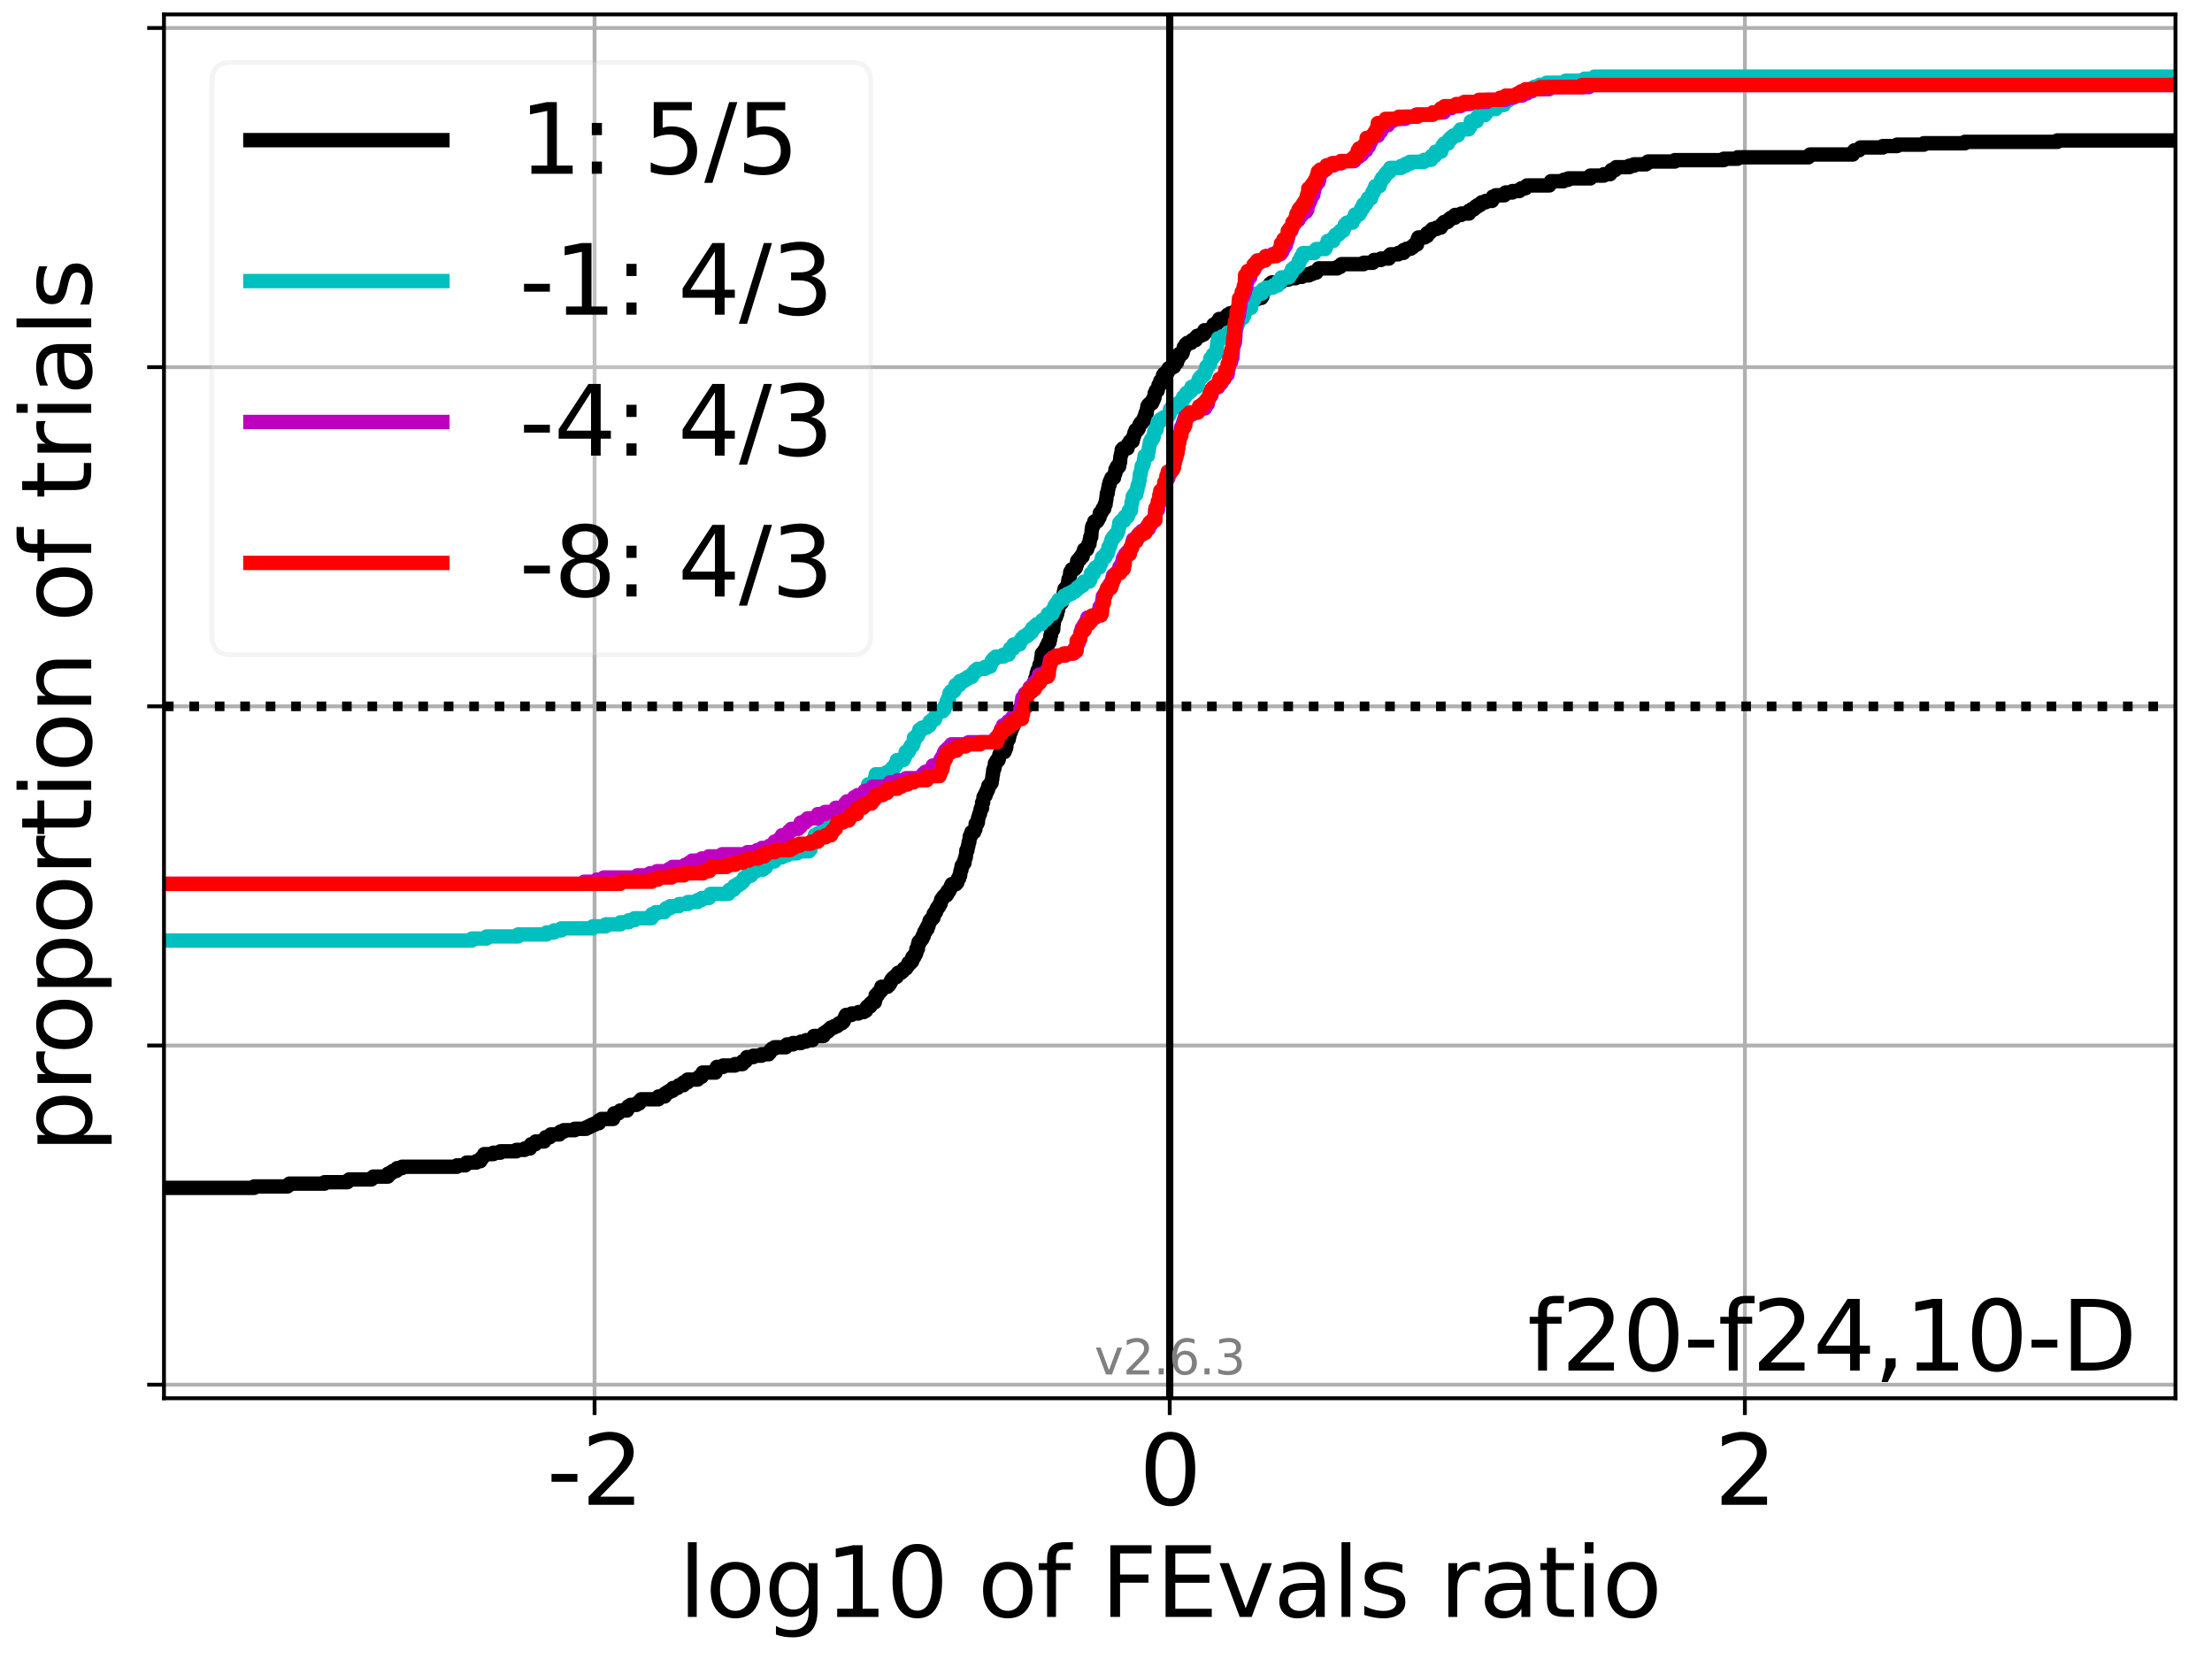<?xml version="1.0" encoding="utf-8" standalone="no"?>
<!DOCTYPE svg PUBLIC "-//W3C//DTD SVG 1.1//EN"
  "http://www.w3.org/Graphics/SVG/1.1/DTD/svg11.dtd">
<svg xmlns:xlink="http://www.w3.org/1999/xlink" width="460.8pt" height="345.6pt" viewBox="0 0 460.8 345.6" xmlns="http://www.w3.org/2000/svg" version="1.1">
 <defs>
  <style type="text/css">*{stroke-linejoin: round; stroke-linecap: butt}</style>
 </defs>
 <g id="figure_1">
  <g id="patch_1">
   <path d="M 0 345.6 
L 460.8 345.6 
L 460.8 0 
L 0 0 
z
" style="fill: #ffffff"/>
  </g>
  <g id="axes_1">
   <g id="patch_2">
    <path d="M 34.16 291.28 
L 453.192 291.28 
L 453.192 3 
L 34.16 3 
z
" style="fill: #ffffff"/>
   </g>
   <g id="matplotlib.axis_1">
    <g id="xtick_1">
     <g id="line2d_1">
      <path d="M 123.861 291.28 
L 123.861 3 
" clip-path="url(#p990ac9437d)" style="fill: none; stroke: #b0b0b0; stroke-width: 0.8; stroke-linecap: square"/>
     </g>
     <g id="line2d_2">
      <defs>
       <path id="m447f919812" d="M 0 0 
L 0 3.5 
" style="stroke: #000000; stroke-width: 0.8"/>
      </defs>
      <g>
       <use xlink:href="#m447f919812" x="123.861" y="291.28" style="stroke: #000000; stroke-width: 0.8"/>
      </g>
     </g>
     <g id="text_1">
      <!-- -2 -->
      <g transform="translate(113.891 313.477) scale(0.2 -0.2)">
       <defs>
        <path id="DejaVuSans-2d" d="M 313 2009 
L 1997 2009 
L 1997 1497 
L 313 1497 
L 313 2009 
z
" transform="scale(0.016)"/>
        <path id="DejaVuSans-32" d="M 1228 531 
L 3431 531 
L 3431 0 
L 469 0 
L 469 531 
Q 828 903 1448 1529 
Q 2069 2156 2228 2338 
Q 2531 2678 2651 2914 
Q 2772 3150 2772 3378 
Q 2772 3750 2511 3984 
Q 2250 4219 1831 4219 
Q 1534 4219 1204 4116 
Q 875 4013 500 3803 
L 500 4441 
Q 881 4594 1212 4672 
Q 1544 4750 1819 4750 
Q 2544 4750 2975 4387 
Q 3406 4025 3406 3419 
Q 3406 3131 3298 2873 
Q 3191 2616 2906 2266 
Q 2828 2175 2409 1742 
Q 1991 1309 1228 531 
z
" transform="scale(0.016)"/>
       </defs>
       <use xlink:href="#DejaVuSans-2d"/>
       <use xlink:href="#DejaVuSans-32" x="36.084"/>
      </g>
     </g>
    </g>
    <g id="xtick_2">
     <g id="line2d_3">
      <path d="M 243.676 291.28 
L 243.676 3 
" clip-path="url(#p990ac9437d)" style="fill: none; stroke: #b0b0b0; stroke-width: 0.8; stroke-linecap: square"/>
     </g>
     <g id="line2d_4">
      <g>
       <use xlink:href="#m447f919812" x="243.676" y="291.28" style="stroke: #000000; stroke-width: 0.8"/>
      </g>
     </g>
     <g id="text_2">
      <!-- 0 -->
      <g transform="translate(237.314 313.477) scale(0.2 -0.2)">
       <defs>
        <path id="DejaVuSans-30" d="M 2034 4250 
Q 1547 4250 1301 3770 
Q 1056 3291 1056 2328 
Q 1056 1369 1301 889 
Q 1547 409 2034 409 
Q 2525 409 2770 889 
Q 3016 1369 3016 2328 
Q 3016 3291 2770 3770 
Q 2525 4250 2034 4250 
z
M 2034 4750 
Q 2819 4750 3233 4129 
Q 3647 3509 3647 2328 
Q 3647 1150 3233 529 
Q 2819 -91 2034 -91 
Q 1250 -91 836 529 
Q 422 1150 422 2328 
Q 422 3509 836 4129 
Q 1250 4750 2034 4750 
z
" transform="scale(0.016)"/>
       </defs>
       <use xlink:href="#DejaVuSans-30"/>
      </g>
     </g>
    </g>
    <g id="xtick_3">
     <g id="line2d_5">
      <path d="M 363.491 291.28 
L 363.491 3 
" clip-path="url(#p990ac9437d)" style="fill: none; stroke: #b0b0b0; stroke-width: 0.8; stroke-linecap: square"/>
     </g>
     <g id="line2d_6">
      <g>
       <use xlink:href="#m447f919812" x="363.491" y="291.28" style="stroke: #000000; stroke-width: 0.8"/>
      </g>
     </g>
     <g id="text_3">
      <!-- 2 -->
      <g transform="translate(357.128 313.477) scale(0.2 -0.2)">
       <use xlink:href="#DejaVuSans-32"/>
      </g>
     </g>
    </g>
    <g id="text_4">
     <!-- log10 of FEvals ratio -->
     <g transform="translate(141.371 336.833) scale(0.2 -0.2)">
      <defs>
       <path id="DejaVuSans-6c" d="M 603 4863 
L 1178 4863 
L 1178 0 
L 603 0 
L 603 4863 
z
" transform="scale(0.016)"/>
       <path id="DejaVuSans-6f" d="M 1959 3097 
Q 1497 3097 1228 2736 
Q 959 2375 959 1747 
Q 959 1119 1226 758 
Q 1494 397 1959 397 
Q 2419 397 2687 759 
Q 2956 1122 2956 1747 
Q 2956 2369 2687 2733 
Q 2419 3097 1959 3097 
z
M 1959 3584 
Q 2709 3584 3137 3096 
Q 3566 2609 3566 1747 
Q 3566 888 3137 398 
Q 2709 -91 1959 -91 
Q 1206 -91 779 398 
Q 353 888 353 1747 
Q 353 2609 779 3096 
Q 1206 3584 1959 3584 
z
" transform="scale(0.016)"/>
       <path id="DejaVuSans-67" d="M 2906 1791 
Q 2906 2416 2648 2759 
Q 2391 3103 1925 3103 
Q 1463 3103 1205 2759 
Q 947 2416 947 1791 
Q 947 1169 1205 825 
Q 1463 481 1925 481 
Q 2391 481 2648 825 
Q 2906 1169 2906 1791 
z
M 3481 434 
Q 3481 -459 3084 -895 
Q 2688 -1331 1869 -1331 
Q 1566 -1331 1297 -1286 
Q 1028 -1241 775 -1147 
L 775 -588 
Q 1028 -725 1275 -790 
Q 1522 -856 1778 -856 
Q 2344 -856 2625 -561 
Q 2906 -266 2906 331 
L 2906 616 
Q 2728 306 2450 153 
Q 2172 0 1784 0 
Q 1141 0 747 490 
Q 353 981 353 1791 
Q 353 2603 747 3093 
Q 1141 3584 1784 3584 
Q 2172 3584 2450 3431 
Q 2728 3278 2906 2969 
L 2906 3500 
L 3481 3500 
L 3481 434 
z
" transform="scale(0.016)"/>
       <path id="DejaVuSans-31" d="M 794 531 
L 1825 531 
L 1825 4091 
L 703 3866 
L 703 4441 
L 1819 4666 
L 2450 4666 
L 2450 531 
L 3481 531 
L 3481 0 
L 794 0 
L 794 531 
z
" transform="scale(0.016)"/>
       <path id="DejaVuSans-20" transform="scale(0.016)"/>
       <path id="DejaVuSans-66" d="M 2375 4863 
L 2375 4384 
L 1825 4384 
Q 1516 4384 1395 4259 
Q 1275 4134 1275 3809 
L 1275 3500 
L 2222 3500 
L 2222 3053 
L 1275 3053 
L 1275 0 
L 697 0 
L 697 3053 
L 147 3053 
L 147 3500 
L 697 3500 
L 697 3744 
Q 697 4328 969 4595 
Q 1241 4863 1831 4863 
L 2375 4863 
z
" transform="scale(0.016)"/>
       <path id="DejaVuSans-46" d="M 628 4666 
L 3309 4666 
L 3309 4134 
L 1259 4134 
L 1259 2759 
L 3109 2759 
L 3109 2228 
L 1259 2228 
L 1259 0 
L 628 0 
L 628 4666 
z
" transform="scale(0.016)"/>
       <path id="DejaVuSans-45" d="M 628 4666 
L 3578 4666 
L 3578 4134 
L 1259 4134 
L 1259 2753 
L 3481 2753 
L 3481 2222 
L 1259 2222 
L 1259 531 
L 3634 531 
L 3634 0 
L 628 0 
L 628 4666 
z
" transform="scale(0.016)"/>
       <path id="DejaVuSans-76" d="M 191 3500 
L 800 3500 
L 1894 563 
L 2988 3500 
L 3597 3500 
L 2284 0 
L 1503 0 
L 191 3500 
z
" transform="scale(0.016)"/>
       <path id="DejaVuSans-61" d="M 2194 1759 
Q 1497 1759 1228 1600 
Q 959 1441 959 1056 
Q 959 750 1161 570 
Q 1363 391 1709 391 
Q 2188 391 2477 730 
Q 2766 1069 2766 1631 
L 2766 1759 
L 2194 1759 
z
M 3341 1997 
L 3341 0 
L 2766 0 
L 2766 531 
Q 2569 213 2275 61 
Q 1981 -91 1556 -91 
Q 1019 -91 701 211 
Q 384 513 384 1019 
Q 384 1609 779 1909 
Q 1175 2209 1959 2209 
L 2766 2209 
L 2766 2266 
Q 2766 2663 2505 2880 
Q 2244 3097 1772 3097 
Q 1472 3097 1187 3025 
Q 903 2953 641 2809 
L 641 3341 
Q 956 3463 1253 3523 
Q 1550 3584 1831 3584 
Q 2591 3584 2966 3190 
Q 3341 2797 3341 1997 
z
" transform="scale(0.016)"/>
       <path id="DejaVuSans-73" d="M 2834 3397 
L 2834 2853 
Q 2591 2978 2328 3040 
Q 2066 3103 1784 3103 
Q 1356 3103 1142 2972 
Q 928 2841 928 2578 
Q 928 2378 1081 2264 
Q 1234 2150 1697 2047 
L 1894 2003 
Q 2506 1872 2764 1633 
Q 3022 1394 3022 966 
Q 3022 478 2636 193 
Q 2250 -91 1575 -91 
Q 1294 -91 989 -36 
Q 684 19 347 128 
L 347 722 
Q 666 556 975 473 
Q 1284 391 1588 391 
Q 1994 391 2212 530 
Q 2431 669 2431 922 
Q 2431 1156 2273 1281 
Q 2116 1406 1581 1522 
L 1381 1569 
Q 847 1681 609 1914 
Q 372 2147 372 2553 
Q 372 3047 722 3315 
Q 1072 3584 1716 3584 
Q 2034 3584 2315 3537 
Q 2597 3491 2834 3397 
z
" transform="scale(0.016)"/>
       <path id="DejaVuSans-72" d="M 2631 2963 
Q 2534 3019 2420 3045 
Q 2306 3072 2169 3072 
Q 1681 3072 1420 2755 
Q 1159 2438 1159 1844 
L 1159 0 
L 581 0 
L 581 3500 
L 1159 3500 
L 1159 2956 
Q 1341 3275 1631 3429 
Q 1922 3584 2338 3584 
Q 2397 3584 2469 3576 
Q 2541 3569 2628 3553 
L 2631 2963 
z
" transform="scale(0.016)"/>
       <path id="DejaVuSans-74" d="M 1172 4494 
L 1172 3500 
L 2356 3500 
L 2356 3053 
L 1172 3053 
L 1172 1153 
Q 1172 725 1289 603 
Q 1406 481 1766 481 
L 2356 481 
L 2356 0 
L 1766 0 
Q 1100 0 847 248 
Q 594 497 594 1153 
L 594 3053 
L 172 3053 
L 172 3500 
L 594 3500 
L 594 4494 
L 1172 4494 
z
" transform="scale(0.016)"/>
       <path id="DejaVuSans-69" d="M 603 3500 
L 1178 3500 
L 1178 0 
L 603 0 
L 603 3500 
z
M 603 4863 
L 1178 4863 
L 1178 4134 
L 603 4134 
L 603 4863 
z
" transform="scale(0.016)"/>
      </defs>
      <use xlink:href="#DejaVuSans-6c"/>
      <use xlink:href="#DejaVuSans-6f" x="27.783"/>
      <use xlink:href="#DejaVuSans-67" x="88.965"/>
      <use xlink:href="#DejaVuSans-31" x="152.441"/>
      <use xlink:href="#DejaVuSans-30" x="216.064"/>
      <use xlink:href="#DejaVuSans-20" x="279.688"/>
      <use xlink:href="#DejaVuSans-6f" x="311.475"/>
      <use xlink:href="#DejaVuSans-66" x="372.656"/>
      <use xlink:href="#DejaVuSans-20" x="407.861"/>
      <use xlink:href="#DejaVuSans-46" x="439.648"/>
      <use xlink:href="#DejaVuSans-45" x="497.168"/>
      <use xlink:href="#DejaVuSans-76" x="560.352"/>
      <use xlink:href="#DejaVuSans-61" x="619.531"/>
      <use xlink:href="#DejaVuSans-6c" x="680.811"/>
      <use xlink:href="#DejaVuSans-73" x="708.594"/>
      <use xlink:href="#DejaVuSans-20" x="760.693"/>
      <use xlink:href="#DejaVuSans-72" x="792.48"/>
      <use xlink:href="#DejaVuSans-61" x="833.594"/>
      <use xlink:href="#DejaVuSans-74" x="894.873"/>
      <use xlink:href="#DejaVuSans-69" x="934.082"/>
      <use xlink:href="#DejaVuSans-6f" x="961.865"/>
     </g>
    </g>
   </g>
   <g id="matplotlib.axis_2">
    <g id="ytick_1">
     <g id="line2d_7">
      <path d="M 34.16 288.454 
L 453.192 288.454 
" clip-path="url(#p990ac9437d)" style="fill: none; stroke: #b0b0b0; stroke-width: 0.8; stroke-linecap: square"/>
     </g>
     <g id="line2d_8">
      <defs>
       <path id="ma580f3661f" d="M 0 0 
L -3.5 0 
" style="stroke: #000000; stroke-width: 0.8"/>
      </defs>
      <g>
       <use xlink:href="#ma580f3661f" x="34.16" y="288.454" style="stroke: #000000; stroke-width: 0.8"/>
      </g>
     </g>
    </g>
    <g id="ytick_2">
     <g id="line2d_9">
      <path d="M 34.16 217.797 
L 453.192 217.797 
" clip-path="url(#p990ac9437d)" style="fill: none; stroke: #b0b0b0; stroke-width: 0.8; stroke-linecap: square"/>
     </g>
     <g id="line2d_10">
      <g>
       <use xlink:href="#ma580f3661f" x="34.16" y="217.797" style="stroke: #000000; stroke-width: 0.8"/>
      </g>
     </g>
    </g>
    <g id="ytick_3">
     <g id="line2d_11">
      <path d="M 34.16 147.14 
L 453.192 147.14 
" clip-path="url(#p990ac9437d)" style="fill: none; stroke: #b0b0b0; stroke-width: 0.8; stroke-linecap: square"/>
     </g>
     <g id="line2d_12">
      <g>
       <use xlink:href="#ma580f3661f" x="34.16" y="147.14" style="stroke: #000000; stroke-width: 0.8"/>
      </g>
     </g>
    </g>
    <g id="ytick_4">
     <g id="line2d_13">
      <path d="M 34.16 76.483 
L 453.192 76.483 
" clip-path="url(#p990ac9437d)" style="fill: none; stroke: #b0b0b0; stroke-width: 0.8; stroke-linecap: square"/>
     </g>
     <g id="line2d_14">
      <g>
       <use xlink:href="#ma580f3661f" x="34.16" y="76.483" style="stroke: #000000; stroke-width: 0.8"/>
      </g>
     </g>
    </g>
    <g id="ytick_5">
     <g id="line2d_15">
      <path d="M 34.16 5.826 
L 453.192 5.826 
" clip-path="url(#p990ac9437d)" style="fill: none; stroke: #b0b0b0; stroke-width: 0.8; stroke-linecap: square"/>
     </g>
     <g id="line2d_16">
      <g>
       <use xlink:href="#ma580f3661f" x="34.16" y="5.826" style="stroke: #000000; stroke-width: 0.8"/>
      </g>
     </g>
    </g>
    <g id="text_5">
     <!-- proportion of trials -->
     <g transform="translate(19.001 240.146) rotate(-90) scale(0.2 -0.2)">
      <defs>
       <path id="DejaVuSans-70" d="M 1159 525 
L 1159 -1331 
L 581 -1331 
L 581 3500 
L 1159 3500 
L 1159 2969 
Q 1341 3281 1617 3432 
Q 1894 3584 2278 3584 
Q 2916 3584 3314 3078 
Q 3713 2572 3713 1747 
Q 3713 922 3314 415 
Q 2916 -91 2278 -91 
Q 1894 -91 1617 61 
Q 1341 213 1159 525 
z
M 3116 1747 
Q 3116 2381 2855 2742 
Q 2594 3103 2138 3103 
Q 1681 3103 1420 2742 
Q 1159 2381 1159 1747 
Q 1159 1113 1420 752 
Q 1681 391 2138 391 
Q 2594 391 2855 752 
Q 3116 1113 3116 1747 
z
" transform="scale(0.016)"/>
       <path id="DejaVuSans-6e" d="M 3513 2113 
L 3513 0 
L 2938 0 
L 2938 2094 
Q 2938 2591 2744 2837 
Q 2550 3084 2163 3084 
Q 1697 3084 1428 2787 
Q 1159 2491 1159 1978 
L 1159 0 
L 581 0 
L 581 3500 
L 1159 3500 
L 1159 2956 
Q 1366 3272 1645 3428 
Q 1925 3584 2291 3584 
Q 2894 3584 3203 3211 
Q 3513 2838 3513 2113 
z
" transform="scale(0.016)"/>
      </defs>
      <use xlink:href="#DejaVuSans-70"/>
      <use xlink:href="#DejaVuSans-72" x="63.477"/>
      <use xlink:href="#DejaVuSans-6f" x="102.34"/>
      <use xlink:href="#DejaVuSans-70" x="163.521"/>
      <use xlink:href="#DejaVuSans-6f" x="226.998"/>
      <use xlink:href="#DejaVuSans-72" x="288.18"/>
      <use xlink:href="#DejaVuSans-74" x="329.293"/>
      <use xlink:href="#DejaVuSans-69" x="368.502"/>
      <use xlink:href="#DejaVuSans-6f" x="396.285"/>
      <use xlink:href="#DejaVuSans-6e" x="457.467"/>
      <use xlink:href="#DejaVuSans-20" x="520.846"/>
      <use xlink:href="#DejaVuSans-6f" x="552.633"/>
      <use xlink:href="#DejaVuSans-66" x="613.814"/>
      <use xlink:href="#DejaVuSans-20" x="649.02"/>
      <use xlink:href="#DejaVuSans-74" x="680.807"/>
      <use xlink:href="#DejaVuSans-72" x="720.016"/>
      <use xlink:href="#DejaVuSans-69" x="761.129"/>
      <use xlink:href="#DejaVuSans-61" x="788.912"/>
      <use xlink:href="#DejaVuSans-6c" x="850.191"/>
      <use xlink:href="#DejaVuSans-73" x="877.975"/>
     </g>
    </g>
   </g>
   <g id="line2d_17">
    <path d="M 34.16 247.451 
L 52.942 247.451 
L 52.942 247.158 
L 59.896 247.158 
L 59.896 246.865 
L 60.291 246.865 
L 60.291 246.572 
L 67.606 246.572 
L 67.606 246.279 
L 72.355 246.279 
L 72.355 245.986 
L 72.75 245.986 
L 72.75 245.694 
L 77.366 245.694 
L 77.366 245.401 
L 77.761 245.401 
L 77.761 245.108 
L 80.788 245.108 
L 80.8 244.522 
L 81.404 244.522 
L 81.404 244.229 
L 81.799 244.229 
L 81.799 243.936 
L 82.555 243.936 
L 82.555 243.643 
L 82.726 243.643 
L 82.726 243.35 
L 83.739 243.35 
L 83.739 243.058 
L 95.186 243.058 
L 95.186 242.765 
L 96.934 242.765 
L 96.934 242.472 
L 97.22 242.472 
L 97.22 242.179 
L 99.236 242.179 
L 99.236 241.886 
L 100.079 241.886 
L 100.079 241.593 
L 100.196 241.593 
L 100.196 241.3 
L 100.474 241.3 
L 100.474 241.007 
L 100.707 241.007 
L 100.707 240.715 
L 100.869 240.715 
L 100.869 240.422 
L 102.769 240.422 
L 102.769 240.129 
L 104.234 240.129 
L 104.234 239.836 
L 107.576 239.836 
L 107.576 239.543 
L 109.307 239.543 
L 109.307 239.25 
L 110.401 239.25 
L 110.413 238.664 
L 110.628 238.664 
L 110.628 238.372 
L 111.51 238.372 
L 111.599 237.786 
L 113.353 237.786 
L 113.353 237.493 
L 113.574 237.493 
L 113.661 236.907 
L 114.528 236.907 
L 114.528 236.614 
L 114.744 236.614 
L 114.744 236.321 
L 116.54 236.321 
L 116.54 236.029 
L 116.737 236.029 
L 116.737 235.736 
L 117.433 235.736 
L 117.433 235.443 
L 119.709 235.443 
L 119.709 235.15 
L 122.101 235.15 
L 122.101 234.857 
L 122.716 234.857 
L 122.716 234.564 
L 123.304 234.564 
L 123.304 234.271 
L 123.972 234.271 
L 123.972 233.978 
L 124.78 233.978 
L 124.792 233.393 
L 125.293 233.393 
L 125.293 233.1 
L 127.731 233.1 
L 127.785 232.514 
L 127.925 232.514 
L 127.937 231.928 
L 128.85 231.928 
L 128.85 231.635 
L 129.193 231.635 
L 129.193 231.342 
L 130.615 231.342 
L 130.627 230.757 
L 130.876 230.757 
L 130.876 230.464 
L 131.346 230.464 
L 131.346 230.171 
L 132.59 230.171 
L 132.59 229.878 
L 133.157 229.878 
L 133.157 229.585 
L 133.301 229.585 
L 133.301 229.292 
L 133.566 229.292 
L 133.566 228.999 
L 137.153 228.999 
L 137.165 228.414 
L 138.474 228.414 
L 138.486 227.828 
L 138.947 227.828 
L 138.947 227.535 
L 139.416 227.535 
L 139.416 227.242 
L 140.105 227.242 
L 140.17 226.656 
L 141.124 226.656 
L 141.124 226.364 
L 141.426 226.364 
L 141.426 226.071 
L 142.374 226.071 
L 142.386 225.485 
L 143.228 225.485 
L 143.23 224.899 
L 145.326 224.899 
L 145.326 224.606 
L 145.617 224.606 
L 145.617 224.313 
L 146.167 224.313 
L 146.255 223.728 
L 146.373 223.728 
L 146.373 223.435 
L 149.063 223.435 
L 149.133 222.849 
L 149.323 222.849 
L 149.331 222.263 
L 150.627 222.263 
L 150.627 221.97 
L 153.103 221.97 
L 153.103 221.677 
L 154.665 221.677 
L 154.695 221.092 
L 155.31 221.092 
L 155.31 220.799 
L 155.502 220.799 
L 155.601 220.213 
L 156.922 220.213 
L 156.922 219.92 
L 158.648 219.92 
L 158.648 219.627 
L 160.114 219.627 
L 160.114 219.334 
L 160.379 219.334 
L 160.379 219.042 
L 160.509 219.042 
L 160.509 218.749 
L 160.822 218.749 
L 160.822 218.456 
L 161.337 218.456 
L 161.337 218.163 
L 163.702 218.163 
L 163.702 217.87 
L 163.94 217.87 
L 163.94 217.577 
L 165.183 217.577 
L 165.183 217.284 
L 166.847 217.284 
L 166.847 216.991 
L 167.876 216.991 
L 167.876 216.699 
L 169.197 216.699 
L 169.197 216.406 
L 169.369 216.406 
L 169.369 216.113 
L 169.536 216.113 
L 169.536 215.82 
L 171.54 215.82 
L 171.571 215.234 
L 172.009 215.234 
L 172.009 214.941 
L 172.431 214.941 
L 172.431 214.648 
L 172.767 214.648 
L 172.767 214.356 
L 173.097 214.356 
L 173.097 214.063 
L 173.735 214.063 
L 173.735 213.77 
L 174.402 213.77 
L 174.402 213.477 
L 174.744 213.477 
L 174.744 213.184 
L 175.343 213.184 
L 175.343 212.891 
L 175.699 212.891 
L 175.699 212.598 
L 175.823 212.598 
L 175.823 212.305 
L 175.99 212.305 
L 176.075 211.72 
L 176.238 211.72 
L 176.238 211.427 
L 177.396 211.427 
L 177.396 211.134 
L 178.819 211.134 
L 178.819 210.841 
L 179.918 210.841 
L 179.918 210.548 
L 180.422 210.548 
L 180.432 209.962 
L 180.652 209.962 
L 180.652 209.669 
L 181.289 209.669 
L 181.296 209.084 
L 181.602 209.084 
L 181.602 208.791 
L 182.235 208.791 
L 182.323 208.205 
L 182.387 208.205 
L 182.409 207.326 
L 182.856 207.326 
L 182.944 206.741 
L 183.266 206.741 
L 183.266 206.448 
L 183.564 206.448 
L 183.611 205.569 
L 184.888 205.569 
L 184.888 205.276 
L 185.201 205.276 
L 185.201 204.983 
L 185.398 204.983 
L 185.398 204.691 
L 185.541 204.691 
L 185.541 204.398 
L 185.697 204.398 
L 185.697 204.105 
L 185.92 204.105 
L 185.92 203.812 
L 186.235 203.812 
L 186.235 203.519 
L 186.787 203.519 
L 186.865 202.933 
L 187.096 202.933 
L 187.096 202.64 
L 187.756 202.64 
L 187.756 202.348 
L 188.087 202.348 
L 188.087 202.055 
L 188.316 202.055 
L 188.316 201.762 
L 188.76 201.762 
L 188.76 201.469 
L 188.944 201.469 
L 188.944 201.176 
L 189.183 201.176 
L 189.257 200.59 
L 189.733 200.59 
L 189.733 200.297 
L 190.008 200.297 
L 190.052 199.419 
L 190.445 199.419 
L 190.521 198.833 
L 190.763 198.833 
L 190.763 198.54 
L 190.877 198.54 
L 190.909 197.661 
L 191.219 197.661 
L 191.222 196.783 
L 191.378 196.783 
L 191.378 196.197 
L 191.691 196.197 
L 191.691 195.904 
L 191.9 195.904 
L 191.9 195.611 
L 192.135 195.611 
L 192.183 195.026 
L 192.421 195.026 
L 192.459 194.44 
L 192.543 194.44 
L 192.543 194.147 
L 192.784 194.147 
L 192.872 193.561 
L 193.184 193.561 
L 193.184 192.975 
L 193.405 192.975 
L 193.484 192.39 
L 193.585 192.39 
L 193.653 191.804 
L 193.877 191.804 
L 193.877 191.511 
L 194.16 191.511 
L 194.16 191.218 
L 194.442 191.218 
L 194.508 190.34 
L 194.755 190.34 
L 194.755 190.047 
L 194.977 190.047 
L 195.046 189.461 
L 195.184 189.461 
L 195.184 189.168 
L 195.412 189.168 
L 195.412 188.875 
L 195.629 188.875 
L 195.629 188.582 
L 195.75 188.582 
L 195.75 188.289 
L 195.947 188.289 
L 196.053 187.411 
L 196.272 187.411 
L 196.272 187.118 
L 196.447 187.118 
L 196.447 186.825 
L 196.717 186.825 
L 196.717 186.532 
L 197.173 186.532 
L 197.173 186.239 
L 197.376 186.239 
L 197.376 185.653 
L 197.746 185.653 
L 197.845 185.068 
L 198.041 185.068 
L 198.1 184.482 
L 198.249 184.482 
L 198.249 184.189 
L 199.15 184.189 
L 199.15 183.896 
L 199.417 183.896 
L 199.429 183.31 
L 199.556 183.31 
L 199.556 183.018 
L 199.8 183.018 
L 199.838 182.432 
L 200.008 182.432 
L 200.064 181.553 
L 200.123 181.553 
L 200.123 181.26 
L 200.277 181.26 
L 200.319 180.382 
L 200.533 180.382 
L 200.533 180.089 
L 200.657 180.089 
L 200.657 179.796 
L 200.91 179.796 
L 200.981 178.917 
L 201.07 178.917 
L 201.07 178.624 
L 201.182 178.624 
L 201.27 177.746 
L 201.294 177.746 
L 201.312 177.16 
L 201.52 177.16 
L 201.627 176.281 
L 201.715 176.281 
L 201.803 175.403 
L 201.927 175.403 
L 202.026 174.231 
L 202.24 174.231 
L 202.271 173.645 
L 202.368 173.645 
L 202.368 173.353 
L 202.933 173.353 
L 203.003 172.767 
L 203.189 172.767 
L 203.256 171.595 
L 203.598 171.595 
L 203.598 171.302 
L 203.718 171.302 
L 203.743 170.424 
L 203.831 170.424 
L 203.928 169.838 
L 204.016 169.838 
L 204.016 169.545 
L 204.148 169.545 
L 204.256 168.667 
L 204.345 168.667 
L 204.345 168.374 
L 204.575 168.374 
L 204.593 167.202 
L 204.79 167.202 
L 204.888 166.031 
L 205.054 166.031 
L 205.054 165.738 
L 205.313 165.738 
L 205.336 165.152 
L 205.526 165.152 
L 205.604 164.566 
L 205.813 164.566 
L 205.892 163.688 
L 206.141 163.688 
L 206.141 163.395 
L 206.361 163.395 
L 206.361 163.102 
L 206.573 163.102 
L 206.677 162.223 
L 206.709 162.223 
L 206.793 161.345 
L 206.85 161.345 
L 206.906 160.466 
L 206.996 160.466 
L 206.996 160.173 
L 207.125 160.173 
L 207.187 159.587 
L 207.262 159.587 
L 207.268 159.002 
L 207.448 159.002 
L 207.448 158.709 
L 207.608 158.709 
L 207.608 158.416 
L 207.965 158.416 
L 207.965 158.123 
L 208.077 158.123 
L 208.174 157.244 
L 208.294 157.244 
L 208.394 156.659 
L 209.245 156.659 
L 209.245 156.366 
L 209.379 156.366 
L 209.425 155.78 
L 209.617 155.78 
L 209.711 154.608 
L 209.813 154.608 
L 209.872 154.023 
L 210.136 154.023 
L 210.154 153.437 
L 210.265 153.437 
L 210.326 152.558 
L 210.548 152.558 
L 210.557 151.972 
L 210.769 151.972 
L 210.861 151.387 
L 211.042 151.387 
L 211.082 150.508 
L 211.269 150.508 
L 211.356 149.922 
L 211.551 149.922 
L 211.592 149.337 
L 211.747 149.337 
L 211.8 148.751 
L 211.874 148.751 
L 211.891 148.165 
L 212.271 148.165 
L 212.271 147.872 
L 212.538 147.872 
L 212.538 147.579 
L 212.655 147.579 
L 212.655 147.286 
L 212.821 147.286 
L 212.886 146.408 
L 213.185 146.408 
L 213.273 145.529 
L 213.442 145.529 
L 213.442 145.236 
L 213.73 145.236 
L 213.73 144.651 
L 214.147 144.651 
L 214.147 144.358 
L 214.553 144.358 
L 214.553 144.065 
L 214.923 144.065 
L 214.923 143.772 
L 215.162 143.772 
L 215.186 142.893 
L 215.394 142.893 
L 215.469 142.015 
L 215.629 142.015 
L 215.641 141.429 
L 215.838 141.429 
L 215.87 140.843 
L 215.957 140.843 
L 215.964 140.257 
L 216.07 140.257 
L 216.151 139.672 
L 216.348 139.672 
L 216.348 139.379 
L 216.465 139.379 
L 216.542 138.5 
L 216.8 138.5 
L 216.91 137.036 
L 217.001 137.036 
L 217.034 136.157 
L 217.357 136.157 
L 217.357 135.864 
L 217.49 135.864 
L 217.49 135.571 
L 217.811 135.571 
L 217.865 134.986 
L 217.955 134.986 
L 217.955 134.693 
L 218.157 134.693 
L 218.157 134.4 
L 218.273 134.4 
L 218.273 134.107 
L 218.395 134.107 
L 218.395 133.814 
L 218.626 133.814 
L 218.725 133.228 
L 218.762 133.228 
L 218.836 132.35 
L 218.954 132.35 
L 219.033 131.178 
L 219.399 131.178 
L 219.467 130.007 
L 219.527 130.007 
L 219.558 129.128 
L 219.692 129.128 
L 219.703 128.542 
L 219.982 128.542 
L 220.085 127.956 
L 220.198 127.956 
L 220.269 127.078 
L 220.421 127.078 
L 220.459 126.199 
L 220.582 126.199 
L 220.643 125.613 
L 221.159 125.613 
L 221.248 124.735 
L 221.422 124.735 
L 221.516 123.856 
L 221.54 123.856 
L 221.638 123.27 
L 221.712 123.27 
L 221.765 122.685 
L 222.038 122.685 
L 222.038 122.392 
L 222.328 122.392 
L 222.405 121.806 
L 222.44 121.806 
L 222.544 120.927 
L 222.602 120.927 
L 222.602 120.635 
L 222.759 120.635 
L 222.837 120.049 
L 222.892 120.049 
L 222.954 119.17 
L 223.127 119.17 
L 223.127 118.877 
L 223.284 118.877 
L 223.284 118.584 
L 223.868 118.584 
L 223.868 118.291 
L 224.126 118.291 
L 224.229 117.706 
L 224.323 117.706 
L 224.397 116.827 
L 224.644 116.827 
L 224.644 116.534 
L 225.012 116.534 
L 225.114 115.948 
L 225.526 115.948 
L 225.531 115.363 
L 225.642 115.363 
L 225.642 115.07 
L 225.817 115.07 
L 225.844 114.484 
L 226.432 114.484 
L 226.432 114.191 
L 226.555 114.191 
L 226.637 113.605 
L 226.736 113.605 
L 226.736 113.313 
L 226.96 113.313 
L 227.024 112.434 
L 227.098 112.434 
L 227.129 111.848 
L 227.32 111.848 
L 227.42 110.384 
L 227.469 110.384 
L 227.507 109.798 
L 227.604 109.798 
L 227.604 109.505 
L 227.789 109.505 
L 227.789 109.212 
L 227.906 109.212 
L 227.967 108.627 
L 228.582 108.627 
L 228.582 108.334 
L 228.747 108.334 
L 228.747 108.041 
L 228.907 108.041 
L 228.907 107.748 
L 229.07 107.748 
L 229.116 106.869 
L 229.424 106.869 
L 229.424 106.576 
L 229.585 106.576 
L 229.687 105.991 
L 230.017 105.991 
L 230.081 105.405 
L 230.139 105.405 
L 230.139 105.112 
L 230.303 105.112 
L 230.386 104.233 
L 230.444 104.233 
L 230.554 103.062 
L 230.583 103.062 
L 230.583 102.769 
L 230.749 102.769 
L 230.838 101.89 
L 230.88 101.89 
L 230.957 101.305 
L 231 101.305 
L 231 101.012 
L 231.143 101.012 
L 231.162 100.426 
L 231.283 100.426 
L 231.283 100.133 
L 231.47 100.133 
L 231.537 99.547 
L 232.065 99.547 
L 232.089 98.962 
L 232.201 98.962 
L 232.201 98.669 
L 232.314 98.669 
L 232.371 97.79 
L 232.665 97.79 
L 232.665 97.204 
L 233.127 97.204 
L 233.215 96.326 
L 233.322 96.326 
L 233.399 95.154 
L 233.438 95.154 
L 233.52 94.568 
L 233.642 94.568 
L 233.676 93.69 
L 233.912 93.69 
L 233.912 93.397 
L 234.885 93.397 
L 234.992 92.518 
L 235.252 92.518 
L 235.252 92.225 
L 235.372 92.225 
L 235.372 91.932 
L 235.947 91.932 
L 235.989 91.347 
L 236.093 91.347 
L 236.153 90.761 
L 236.29 90.761 
L 236.32 90.175 
L 236.527 90.175 
L 236.562 89.589 
L 237.017 89.589 
L 237.017 89.297 
L 237.212 89.297 
L 237.286 88.711 
L 237.388 88.711 
L 237.388 88.418 
L 237.576 88.418 
L 237.576 88.125 
L 237.87 88.125 
L 237.87 87.832 
L 238.067 87.832 
L 238.067 87.539 
L 238.338 87.539 
L 238.338 86.954 
L 238.455 86.954 
L 238.558 86.368 
L 238.638 86.368 
L 238.638 86.075 
L 238.884 86.075 
L 238.932 85.196 
L 239.01 85.196 
L 239.027 84.611 
L 239.199 84.611 
L 239.199 84.318 
L 239.499 84.318 
L 239.499 84.025 
L 239.977 84.025 
L 239.977 83.732 
L 240.131 83.732 
L 240.176 83.146 
L 240.383 83.146 
L 240.383 82.853 
L 240.501 82.853 
L 240.526 81.975 
L 240.711 81.975 
L 240.777 81.389 
L 241.156 81.389 
L 241.243 80.803 
L 241.298 80.803 
L 241.341 80.217 
L 241.631 80.217 
L 241.711 79.339 
L 242.03 79.339 
L 242.111 78.753 
L 242.238 78.753 
L 242.269 78.167 
L 242.466 78.167 
L 242.466 77.874 
L 242.841 77.874 
L 242.841 77.581 
L 243.273 77.581 
L 243.273 77.289 
L 243.432 77.289 
L 243.452 76.703 
L 244.047 76.703 
L 244.047 76.41 
L 244.568 76.41 
L 244.576 75.824 
L 244.812 75.824 
L 244.812 75.531 
L 245.192 75.531 
L 245.281 74.653 
L 245.526 74.653 
L 245.587 73.774 
L 246.248 73.774 
L 246.248 73.481 
L 246.391 73.481 
L 246.435 72.895 
L 246.533 72.895 
L 246.614 72.31 
L 246.87 72.31 
L 246.87 72.017 
L 247.002 72.017 
L 247.002 71.724 
L 247.339 71.724 
L 247.339 71.431 
L 248.129 71.431 
L 248.129 71.138 
L 248.358 71.138 
L 248.358 70.845 
L 249.095 70.845 
L 249.116 70.259 
L 249.372 70.259 
L 249.372 69.967 
L 250.148 69.967 
L 250.148 69.674 
L 250.769 69.674 
L 250.816 69.088 
L 250.899 69.088 
L 250.899 68.795 
L 252.143 68.795 
L 252.143 68.502 
L 252.677 68.502 
L 252.714 67.916 
L 252.793 67.916 
L 252.793 67.624 
L 253.261 67.624 
L 253.261 67.331 
L 253.615 67.331 
L 253.615 67.038 
L 253.92 67.038 
L 253.973 66.452 
L 255.399 66.452 
L 255.447 65.866 
L 255.729 65.866 
L 255.729 65.573 
L 256.198 65.573 
L 256.198 65.281 
L 257.076 65.281 
L 257.076 64.988 
L 258.5 64.988 
L 258.5 64.695 
L 258.949 64.695 
L 258.969 63.816 
L 260.013 63.816 
L 260.013 63.523 
L 260.277 63.523 
L 260.277 63.23 
L 260.689 63.23 
L 260.746 62.645 
L 260.993 62.645 
L 260.993 62.352 
L 261.814 62.352 
L 261.814 62.059 
L 262.783 62.059 
L 262.783 61.766 
L 262.961 61.766 
L 263.013 61.18 
L 263.076 61.18 
L 263.076 60.887 
L 263.213 60.887 
L 263.213 60.594 
L 263.403 60.594 
L 263.403 60.302 
L 263.798 60.302 
L 263.798 60.009 
L 264.138 60.009 
L 264.138 59.716 
L 264.519 59.716 
L 264.56 59.13 
L 264.946 59.13 
L 264.946 58.837 
L 266.828 58.837 
L 266.828 58.544 
L 266.949 58.544 
L 266.949 58.251 
L 268.375 58.251 
L 268.375 57.959 
L 269.886 57.959 
L 269.886 57.666 
L 271.224 57.666 
L 271.224 57.373 
L 272.656 57.373 
L 272.656 57.08 
L 273.366 57.08 
L 273.366 56.787 
L 274.22 56.787 
L 274.22 56.494 
L 274.434 56.494 
L 274.434 56.201 
L 274.687 56.201 
L 274.687 55.908 
L 278.587 55.908 
L 278.587 55.616 
L 279.183 55.616 
L 279.183 55.323 
L 279.423 55.323 
L 279.423 55.03 
L 284.06 55.03 
L 284.06 54.737 
L 285.992 54.737 
L 285.992 54.444 
L 286.233 54.444 
L 286.233 54.151 
L 287.689 54.151 
L 287.689 53.858 
L 289.331 53.858 
L 289.359 53.273 
L 289.666 53.273 
L 289.666 52.98 
L 291.291 52.98 
L 291.291 52.687 
L 292.365 52.687 
L 292.377 52.101 
L 293.031 52.101 
L 293.031 51.808 
L 293.892 51.808 
L 293.892 51.515 
L 294.328 51.515 
L 294.328 51.222 
L 294.619 51.222 
L 294.619 50.93 
L 295.189 50.93 
L 295.267 50.344 
L 295.316 50.344 
L 295.344 49.758 
L 295.479 49.758 
L 295.479 49.465 
L 296.804 49.465 
L 296.804 49.172 
L 297.309 49.172 
L 297.309 48.586 
L 297.778 48.586 
L 297.778 48.294 
L 298.101 48.294 
L 298.101 48.001 
L 298.392 48.001 
L 298.392 47.708 
L 299.281 47.708 
L 299.281 47.415 
L 300.141 47.415 
L 300.141 47.122 
L 300.28 47.122 
L 300.28 46.829 
L 300.566 46.829 
L 300.566 46.536 
L 300.842 46.536 
L 300.842 46.243 
L 301.577 46.243 
L 301.577 45.951 
L 301.868 45.951 
L 301.868 45.658 
L 302.241 45.658 
L 302.241 45.365 
L 303.053 45.365 
L 303.101 44.779 
L 304.404 44.779 
L 304.404 44.486 
L 306.013 44.486 
L 306.031 43.9 
L 306.529 43.9 
L 306.529 43.608 
L 307.057 43.608 
L 307.057 43.315 
L 307.381 43.315 
L 307.381 43.022 
L 307.812 43.022 
L 307.812 42.729 
L 308.327 42.729 
L 308.327 42.436 
L 308.672 42.436 
L 308.672 42.143 
L 309.489 42.143 
L 309.489 41.85 
L 310.813 41.85 
L 310.813 41.557 
L 310.975 41.557 
L 310.975 40.972 
L 311.585 40.972 
L 311.585 40.679 
L 313.392 40.679 
L 313.392 40.386 
L 313.644 40.386 
L 313.644 40.093 
L 315.061 40.093 
L 315.061 39.8 
L 316.507 39.8 
L 316.507 39.507 
L 316.948 39.507 
L 316.948 39.214 
L 317.804 39.214 
L 317.804 38.922 
L 318.095 38.922 
L 318.095 38.629 
L 322.756 38.629 
L 322.756 38.336 
L 322.887 38.336 
L 322.887 38.043 
L 323.087 38.043 
L 323.087 37.75 
L 325.716 37.75 
L 325.716 37.457 
L 326.669 37.457 
L 326.669 37.164 
L 331.286 37.164 
L 331.288 36.578 
L 334.116 36.578 
L 334.116 36.286 
L 335.413 36.286 
L 335.413 35.993 
L 335.63 35.993 
L 335.703 35.407 
L 336.49 35.407 
L 336.49 35.114 
L 336.664 35.114 
L 336.664 34.821 
L 339.402 34.821 
L 339.402 34.528 
L 340.365 34.528 
L 340.365 34.235 
L 342.878 34.235 
L 342.878 33.943 
L 343.325 33.943 
L 343.325 33.65 
L 348.896 33.65 
L 348.896 33.357 
L 359.105 33.357 
L 359.105 33.064 
L 361.988 33.064 
L 361.988 32.771 
L 376.714 32.771 
L 376.714 32.478 
L 377.06 32.478 
L 377.06 32.185 
L 385.98 32.185 
L 386.049 31.6 
L 386.3 31.6 
L 386.3 31.307 
L 387.276 31.307 
L 387.276 31.014 
L 387.567 31.014 
L 387.567 30.721 
L 392.229 30.721 
L 392.229 30.428 
L 395.189 30.428 
L 395.189 30.135 
L 400.76 30.135 
L 400.76 29.842 
L 409.32 29.842 
L 409.32 29.549 
L 428.578 29.549 
L 428.578 29.257 
L 453.192 29.257 
L 453.192 29.257 
" clip-path="url(#p990ac9437d)" style="fill: none; stroke: #000000; stroke-width: 3; stroke-linecap: square"/>
   </g>
   <g id="line2d_18">
    <path clip-path="url(#p990ac9437d)" style="fill: none; stroke: #000000; stroke-width: 3; stroke-linecap: square"/>
   </g>
   <g id="line2d_19">
    <path d="M 34.16 195.934 
L 98.315 195.934 
L 98.315 195.512 
L 101.372 195.512 
L 101.372 195.089 
L 107.91 195.089 
L 107.91 194.667 
L 113.864 194.667 
L 113.864 194.245 
L 115.432 194.245 
L 115.432 193.822 
L 116.92 193.822 
L 116.92 193.4 
L 123.459 193.4 
L 123.459 192.977 
L 126.193 192.977 
L 126.193 192.555 
L 129.249 192.555 
L 129.249 192.132 
L 130.981 192.132 
L 130.981 191.71 
L 132.165 191.71 
L 132.165 191.287 
L 135.731 191.287 
L 135.788 190.442 
L 136.591 190.442 
L 136.591 190.02 
L 138.414 190.02 
L 138.414 189.597 
L 138.787 189.597 
L 138.787 189.175 
L 139.647 189.175 
L 139.647 188.753 
L 141.471 188.753 
L 141.471 188.33 
L 143.31 188.33 
L 143.31 187.908 
L 145.326 187.908 
L 145.326 187.485 
L 146.186 187.485 
L 146.186 187.063 
L 147.714 187.063 
L 147.714 186.64 
L 148.009 186.64 
L 148.009 186.218 
L 151.758 186.218 
L 151.758 185.795 
L 151.931 185.795 
L 151.931 185.373 
L 152.848 185.373 
L 152.848 184.95 
L 152.97 184.95 
L 152.97 184.528 
L 153.708 184.528 
L 153.708 184.105 
L 154.367 184.105 
L 154.367 183.683 
L 154.814 183.683 
L 154.814 183.261 
L 154.988 183.261 
L 154.988 182.838 
L 155.531 182.838 
L 155.531 182.416 
L 156.468 182.416 
L 156.468 181.993 
L 156.786 181.993 
L 156.786 181.571 
L 157.424 181.571 
L 157.424 181.148 
L 158.955 181.148 
L 158.955 180.726 
L 159.525 180.726 
L 159.525 180.303 
L 159.794 180.303 
L 159.794 179.881 
L 160.042 179.881 
L 160.042 179.458 
L 161.353 179.458 
L 161.353 179.036 
L 161.526 179.036 
L 161.526 178.613 
L 162.85 178.613 
L 162.85 178.191 
L 163.962 178.191 
L 163.962 177.769 
L 166.063 177.769 
L 166.063 177.346 
L 168.518 177.346 
L 168.518 176.924 
L 168.875 176.924 
L 168.978 176.079 
L 169.048 176.079 
L 169.048 175.656 
L 169.389 175.656 
L 169.389 175.234 
L 169.58 175.234 
L 169.66 174.389 
L 169.727 174.389 
L 169.727 173.966 
L 170.441 173.966 
L 170.441 173.544 
L 171.241 173.544 
L 171.241 173.121 
L 171.484 173.121 
L 171.484 172.699 
L 172.259 172.699 
L 172.334 171.432 
L 172.783 171.432 
L 172.783 171.009 
L 172.942 171.009 
L 172.942 170.587 
L 173.585 170.587 
L 173.585 170.164 
L 174.503 170.164 
L 174.522 169.319 
L 175.296 169.319 
L 175.296 168.897 
L 176.911 168.897 
L 176.911 168.474 
L 177.47 168.474 
L 177.47 168.052 
L 178.506 168.052 
L 178.577 167.207 
L 179.16 167.207 
L 179.16 166.785 
L 179.322 166.785 
L 179.322 166.362 
L 179.546 166.362 
L 179.546 165.94 
L 179.944 165.94 
L 179.944 165.517 
L 180.172 165.517 
L 180.172 165.095 
L 180.626 165.095 
L 180.626 164.672 
L 180.751 164.672 
L 180.854 163.405 
L 181.787 163.405 
L 181.787 162.982 
L 182.206 162.982 
L 182.252 162.137 
L 182.434 162.137 
L 182.441 161.292 
L 184.663 161.292 
L 184.663 160.87 
L 185.608 160.87 
L 185.608 160.448 
L 185.781 160.448 
L 185.781 160.025 
L 186.261 160.025 
L 186.261 159.603 
L 186.49 159.603 
L 186.49 159.18 
L 186.832 159.18 
L 186.844 158.335 
L 188.217 158.335 
L 188.217 157.913 
L 188.435 157.913 
L 188.435 157.49 
L 188.606 157.49 
L 188.664 156.645 
L 189.288 156.645 
L 189.288 156.223 
L 189.471 156.223 
L 189.471 155.8 
L 189.7 155.8 
L 189.7 155.378 
L 190.125 155.378 
L 190.125 154.956 
L 190.318 154.956 
L 190.385 153.688 
L 190.868 153.688 
L 190.868 153.266 
L 191.245 153.266 
L 191.245 152.843 
L 191.409 152.843 
L 191.506 151.998 
L 192.092 151.998 
L 192.092 151.576 
L 193.069 151.576 
L 193.069 151.153 
L 193.644 151.153 
L 193.672 150.308 
L 194.201 150.308 
L 194.201 149.886 
L 194.788 149.886 
L 194.788 149.464 
L 194.923 149.464 
L 194.923 149.041 
L 195.061 149.041 
L 195.094 148.196 
L 196.37 148.196 
L 196.37 147.774 
L 196.732 147.774 
L 196.732 147.351 
L 196.884 147.351 
L 196.884 146.929 
L 197.097 146.929 
L 197.097 146.506 
L 197.23 146.506 
L 197.23 146.084 
L 197.414 146.084 
L 197.414 145.661 
L 197.686 145.661 
L 197.727 144.816 
L 197.8 144.816 
L 197.8 144.394 
L 198.133 144.394 
L 198.133 143.972 
L 198.787 143.972 
L 198.787 143.549 
L 198.995 143.549 
L 199.054 142.704 
L 199.901 142.704 
L 199.978 141.859 
L 200.937 141.859 
L 200.937 141.437 
L 201.591 141.437 
L 201.591 141.014 
L 202.472 141.014 
L 202.472 140.592 
L 202.7 140.592 
L 202.7 140.169 
L 203.05 140.169 
L 203.05 139.747 
L 203.577 139.747 
L 203.577 139.324 
L 205.224 139.324 
L 205.224 138.902 
L 206.26 138.902 
L 206.26 138.48 
L 206.412 138.48 
L 206.412 138.057 
L 206.586 138.057 
L 206.586 137.635 
L 206.914 137.635 
L 206.914 137.212 
L 207.423 137.212 
L 207.423 136.79 
L 209.022 136.79 
L 209.022 136.367 
L 210.129 136.367 
L 210.228 135.522 
L 210.402 135.522 
L 210.402 135.1 
L 211.123 135.1 
L 211.134 134.255 
L 212.397 134.255 
L 212.397 133.832 
L 212.571 133.832 
L 212.571 133.41 
L 212.838 133.41 
L 212.838 132.988 
L 213.234 132.988 
L 213.234 132.565 
L 213.938 132.565 
L 213.938 132.143 
L 214.448 132.143 
L 214.448 131.72 
L 214.939 131.72 
L 215.007 130.875 
L 215.526 130.875 
L 215.526 130.453 
L 215.97 130.453 
L 215.97 130.03 
L 216.961 130.03 
L 216.961 129.608 
L 217.108 129.608 
L 217.108 129.185 
L 217.821 129.185 
L 217.821 128.763 
L 218.21 128.763 
L 218.264 127.918 
L 219.251 127.918 
L 219.26 127.073 
L 219.645 127.073 
L 219.667 126.228 
L 219.949 126.228 
L 219.949 125.806 
L 220.433 125.806 
L 220.527 124.961 
L 221.491 124.961 
L 221.491 124.538 
L 221.632 124.538 
L 221.632 124.116 
L 222.351 124.116 
L 222.351 123.693 
L 223.23 123.693 
L 223.23 123.271 
L 223.95 123.271 
L 223.95 122.848 
L 224.381 122.848 
L 224.381 122.426 
L 224.913 122.426 
L 224.913 122.003 
L 225.563 122.003 
L 225.563 121.581 
L 225.747 121.581 
L 225.747 121.159 
L 226.936 121.159 
L 226.936 120.736 
L 227.164 120.736 
L 227.231 119.469 
L 227.855 119.469 
L 227.9 118.624 
L 228.197 118.624 
L 228.197 118.201 
L 229.028 118.201 
L 229.028 117.779 
L 229.175 117.779 
L 229.175 117.356 
L 229.404 117.356 
L 229.48 116.511 
L 229.589 116.511 
L 229.589 116.089 
L 230.272 116.089 
L 230.366 115.244 
L 230.774 115.244 
L 230.774 114.822 
L 230.91 114.822 
L 230.914 113.977 
L 231.142 113.977 
L 231.142 113.554 
L 231.339 113.554 
L 231.339 113.132 
L 231.456 113.132 
L 231.456 112.709 
L 231.592 112.709 
L 231.592 112.287 
L 231.852 112.287 
L 231.852 111.864 
L 232.24 111.864 
L 232.24 111.442 
L 232.597 111.442 
L 232.597 111.019 
L 232.825 111.019 
L 232.825 110.597 
L 232.989 110.597 
L 233.036 109.752 
L 233.162 109.752 
L 233.172 108.907 
L 233.535 108.907 
L 233.535 108.485 
L 234.195 108.485 
L 234.271 107.64 
L 234.915 107.64 
L 234.915 107.217 
L 235.101 107.217 
L 235.144 106.372 
L 235.598 106.372 
L 235.694 105.105 
L 235.709 105.105 
L 235.709 104.683 
L 235.868 104.683 
L 235.961 103.415 
L 236.226 103.415 
L 236.226 102.993 
L 236.713 102.993 
L 236.745 102.148 
L 236.936 102.148 
L 236.941 101.303 
L 237.091 101.303 
L 237.091 100.88 
L 237.227 100.88 
L 237.303 100.035 
L 237.393 100.035 
L 237.461 98.768 
L 237.618 98.768 
L 237.699 97.923 
L 237.785 97.923 
L 237.838 97.078 
L 238.081 97.078 
L 238.081 96.656 
L 238.253 96.656 
L 238.304 95.811 
L 238.401 95.811 
L 238.436 94.966 
L 239.117 94.966 
L 239.198 94.121 
L 239.265 94.121 
L 239.334 93.276 
L 239.401 93.276 
L 239.492 92.431 
L 239.576 92.431 
L 239.576 92.009 
L 239.771 92.009 
L 239.771 91.586 
L 240.077 91.586 
L 240.077 91.164 
L 240.301 91.164 
L 240.405 90.319 
L 240.437 90.319 
L 240.437 89.896 
L 240.641 89.896 
L 240.641 89.474 
L 240.955 89.474 
L 241.024 88.629 
L 241.091 88.629 
L 241.091 88.206 
L 241.259 88.206 
L 241.259 87.784 
L 241.717 87.784 
L 241.717 87.362 
L 242.38 87.362 
L 242.38 86.939 
L 243.253 86.939 
L 243.253 86.517 
L 243.578 86.517 
L 243.578 86.094 
L 243.724 86.094 
L 243.73 85.249 
L 244.063 85.249 
L 244.063 84.827 
L 245.375 84.827 
L 245.427 83.982 
L 245.964 83.982 
L 245.964 83.559 
L 246.381 83.559 
L 246.463 82.714 
L 246.887 82.714 
L 246.887 82.292 
L 247.117 82.292 
L 247.117 81.87 
L 247.703 81.87 
L 247.703 81.447 
L 248.178 81.447 
L 248.211 80.602 
L 249.386 80.602 
L 249.401 79.757 
L 249.63 79.757 
L 249.63 79.335 
L 249.746 79.335 
L 249.746 78.912 
L 250.078 78.912 
L 250.078 78.49 
L 250.541 78.49 
L 250.541 78.067 
L 250.957 78.067 
L 250.957 77.645 
L 251.129 77.645 
L 251.129 77.222 
L 251.272 77.222 
L 251.302 76.378 
L 251.704 76.378 
L 251.704 75.955 
L 251.955 75.955 
L 251.955 75.533 
L 252.11 75.533 
L 252.118 74.688 
L 252.573 74.688 
L 252.573 74.265 
L 252.685 74.265 
L 252.685 73.843 
L 253.302 73.843 
L 253.302 73.42 
L 253.42 73.42 
L 253.501 72.153 
L 253.535 72.153 
L 253.594 71.308 
L 253.663 71.308 
L 253.738 70.463 
L 254.64 70.463 
L 254.64 70.041 
L 255.839 70.041 
L 255.839 69.618 
L 256.03 69.618 
L 256.03 69.196 
L 256.7 69.196 
L 256.7 68.773 
L 257.382 68.773 
L 257.382 68.351 
L 257.59 68.351 
L 257.59 67.928 
L 257.748 67.928 
L 257.748 67.506 
L 257.906 67.506 
L 257.906 67.083 
L 258.064 67.083 
L 258.131 66.238 
L 258.962 66.238 
L 258.962 65.816 
L 259.165 65.816 
L 259.216 64.971 
L 259.464 64.971 
L 259.464 64.549 
L 259.764 64.549 
L 259.764 64.126 
L 260.628 64.126 
L 260.711 63.281 
L 260.8 63.281 
L 260.867 62.436 
L 261.31 62.436 
L 261.31 62.014 
L 261.454 62.014 
L 261.456 61.169 
L 262.89 61.169 
L 262.89 60.746 
L 263.017 60.746 
L 263.017 60.324 
L 263.759 60.324 
L 263.759 59.901 
L 265.191 59.901 
L 265.191 59.479 
L 266.19 59.479 
L 266.227 58.634 
L 266.881 58.634 
L 266.946 57.789 
L 268.507 57.789 
L 268.507 57.367 
L 268.754 57.367 
L 268.754 56.944 
L 269.097 56.944 
L 269.12 56.099 
L 269.614 56.099 
L 269.614 55.677 
L 270.156 55.677 
L 270.156 55.254 
L 270.524 55.254 
L 270.538 54.409 
L 270.809 54.409 
L 270.809 53.987 
L 270.986 53.987 
L 270.986 53.565 
L 271.389 53.565 
L 271.438 52.72 
L 273.801 52.72 
L 273.801 52.297 
L 274.21 52.297 
L 274.21 51.875 
L 276.088 51.875 
L 276.088 51.452 
L 276.26 51.452 
L 276.26 51.03 
L 276.449 51.03 
L 276.449 50.607 
L 276.581 50.607 
L 276.581 50.185 
L 277.766 50.185 
L 277.766 49.762 
L 277.902 49.762 
L 277.902 49.34 
L 278.188 49.34 
L 278.188 48.917 
L 278.821 48.917 
L 278.821 48.495 
L 279.228 48.495 
L 279.228 48.073 
L 279.871 48.073 
L 279.871 47.65 
L 280.005 47.65 
L 280.005 47.228 
L 280.142 47.228 
L 280.142 46.805 
L 280.56 46.805 
L 280.56 46.383 
L 281.744 46.383 
L 281.744 45.96 
L 281.88 45.96 
L 281.88 45.538 
L 282.189 45.538 
L 282.243 44.693 
L 283.156 44.693 
L 283.156 44.27 
L 283.427 44.27 
L 283.427 43.848 
L 283.563 43.848 
L 283.563 43.425 
L 283.928 43.425 
L 283.987 42.581 
L 284.561 42.581 
L 284.561 42.158 
L 284.781 42.158 
L 284.781 41.736 
L 284.955 41.736 
L 284.955 41.313 
L 285.626 41.313 
L 285.626 40.891 
L 285.745 40.891 
L 285.745 40.468 
L 285.882 40.468 
L 285.882 40.046 
L 286.167 40.046 
L 286.167 39.623 
L 286.358 39.623 
L 286.358 39.201 
L 286.486 39.201 
L 286.486 38.778 
L 287.391 38.778 
L 287.391 38.356 
L 287.543 38.356 
L 287.543 37.933 
L 287.679 37.933 
L 287.679 37.511 
L 287.906 37.511 
L 287.906 37.089 
L 288.31 37.089 
L 288.31 36.666 
L 288.588 36.666 
L 288.588 36.244 
L 288.952 36.244 
L 288.952 35.821 
L 289.492 35.821 
L 289.589 34.976 
L 291.907 34.976 
L 291.907 34.554 
L 292.817 34.554 
L 292.817 34.131 
L 293.705 34.131 
L 293.705 33.709 
L 296.675 33.709 
L 296.675 33.286 
L 298.126 33.286 
L 298.126 32.864 
L 298.264 32.864 
L 298.264 32.441 
L 298.987 32.441 
L 299.047 31.596 
L 300.231 31.596 
L 300.231 31.174 
L 300.368 31.174 
L 300.368 30.752 
L 300.504 30.752 
L 300.504 30.329 
L 300.81 30.329 
L 300.81 29.907 
L 301.653 29.907 
L 301.653 29.484 
L 301.827 29.484 
L 301.827 29.062 
L 302.243 29.062 
L 302.243 28.639 
L 302.75 28.639 
L 302.75 28.217 
L 303.692 28.217 
L 303.692 27.794 
L 303.926 27.794 
L 303.926 27.372 
L 304.263 27.372 
L 304.263 26.949 
L 305.931 26.949 
L 305.931 26.527 
L 306.244 26.527 
L 306.244 26.104 
L 306.364 26.104 
L 306.394 25.26 
L 307.62 25.26 
L 307.67 24.415 
L 308.041 24.415 
L 308.041 23.992 
L 309.353 23.992 
L 309.353 23.57 
L 309.689 23.57 
L 309.689 23.147 
L 309.86 23.147 
L 309.86 22.725 
L 311.599 22.725 
L 311.671 21.88 
L 313.281 21.88 
L 313.281 21.457 
L 313.469 21.457 
L 313.469 21.035 
L 314.154 21.035 
L 314.154 20.612 
L 314.327 20.612 
L 314.327 20.19 
L 315.6 20.19 
L 315.6 19.768 
L 316.763 19.768 
L 316.763 19.345 
L 317.397 19.345 
L 317.397 18.923 
L 318.864 18.923 
L 318.864 18.5 
L 319.622 18.5 
L 319.622 18.078 
L 320.73 18.078 
L 320.73 17.655 
L 322.19 17.655 
L 322.19 17.233 
L 326.157 17.233 
L 326.157 16.81 
L 330.086 16.81 
L 330.086 16.388 
L 332.123 16.388 
L 332.123 15.965 
L 453.192 15.965 
L 453.192 15.965 
" clip-path="url(#p990ac9437d)" style="fill: none; stroke: #00bfbf; stroke-width: 3; stroke-linecap: square"/>
   </g>
   <g id="line2d_20">
    <path clip-path="url(#p990ac9437d)" style="fill: none; stroke: #00bfbf; stroke-width: 3; stroke-linecap: square"/>
   </g>
   <g id="line2d_21">
    <path d="M 34.16 184.119 
L 121.682 184.119 
L 121.682 183.679 
L 124.308 183.679 
L 124.308 183.239 
L 125.774 183.239 
L 125.774 182.799 
L 132.765 182.799 
L 132.765 182.358 
L 135.392 182.358 
L 135.392 181.918 
L 136.858 181.918 
L 136.858 181.478 
L 139.348 181.478 
L 139.348 181.038 
L 140.079 181.038 
L 140.079 180.597 
L 142.705 180.597 
L 142.705 180.157 
L 143.556 180.157 
L 143.556 179.717 
L 144.171 179.717 
L 144.171 179.277 
L 146.182 179.277 
L 146.182 178.837 
L 147.649 178.837 
L 147.649 178.396 
L 150.432 178.396 
L 150.432 177.956 
L 155.703 177.956 
L 155.703 177.516 
L 157.745 177.516 
L 157.745 177.076 
L 158.737 177.076 
L 158.737 176.635 
L 160.278 176.635 
L 160.278 176.195 
L 161.223 176.195 
L 161.223 175.755 
L 161.363 175.755 
L 161.363 175.315 
L 162.198 175.315 
L 162.198 174.874 
L 162.829 174.874 
L 162.904 173.994 
L 164.145 173.994 
L 164.145 173.554 
L 164.37 173.554 
L 164.37 173.114 
L 164.825 173.114 
L 164.825 172.673 
L 166.291 172.673 
L 166.291 172.233 
L 166.771 172.233 
L 166.787 171.353 
L 167.739 171.353 
L 167.739 170.912 
L 168.237 170.912 
L 168.237 170.472 
L 170.353 170.472 
L 170.365 169.592 
L 171.832 169.592 
L 171.832 169.151 
L 173.884 169.151 
L 173.884 168.711 
L 174.1 168.711 
L 174.1 168.271 
L 175.92 168.271 
L 175.92 167.831 
L 176.044 167.831 
L 176.044 167.391 
L 176.403 167.391 
L 176.403 166.95 
L 177.577 166.95 
L 177.577 166.51 
L 177.944 166.51 
L 177.944 166.07 
L 178.67 166.07 
L 178.67 165.63 
L 179.865 165.63 
L 179.865 165.189 
L 180.136 165.189 
L 180.136 164.749 
L 181.437 164.749 
L 181.437 164.309 
L 181.811 164.309 
L 181.811 163.869 
L 184.968 163.869 
L 184.968 163.428 
L 185.406 163.428 
L 185.406 162.988 
L 187.004 162.988 
L 187.004 162.548 
L 188.75 162.548 
L 188.75 162.108 
L 192.228 162.108 
L 192.282 161.227 
L 192.758 161.227 
L 192.758 160.787 
L 193.71 160.787 
L 193.71 160.347 
L 194.299 160.347 
L 194.317 159.466 
L 195.732 159.466 
L 195.759 158.586 
L 195.948 158.586 
L 195.948 158.146 
L 196.22 158.146 
L 196.22 157.706 
L 196.492 157.706 
L 196.492 157.265 
L 196.621 157.265 
L 196.621 156.825 
L 196.864 156.825 
L 196.864 156.385 
L 197.338 156.385 
L 197.338 155.945 
L 197.794 155.945 
L 197.794 155.504 
L 198.166 155.504 
L 198.166 155.064 
L 201.76 155.064 
L 201.76 154.624 
L 207.408 154.624 
L 207.423 153.743 
L 207.948 153.743 
L 207.948 153.303 
L 208.16 153.303 
L 208.16 152.863 
L 208.422 152.863 
L 208.487 151.983 
L 208.776 151.983 
L 208.776 151.542 
L 208.949 151.542 
L 208.949 151.102 
L 209.652 151.102 
L 209.652 150.662 
L 210.065 150.662 
L 210.065 150.222 
L 210.87 150.222 
L 210.94 149.341 
L 212 149.341 
L 212 148.901 
L 212.216 148.901 
L 212.216 148.461 
L 212.48 148.461 
L 212.48 148.02 
L 212.61 148.02 
L 212.61 147.58 
L 212.76 147.58 
L 212.826 146.26 
L 212.888 146.26 
L 212.975 145.379 
L 213.37 145.379 
L 213.37 144.939 
L 213.498 144.939 
L 213.498 144.499 
L 214.005 144.499 
L 214.005 144.058 
L 214.401 144.058 
L 214.401 143.618 
L 214.516 143.618 
L 214.516 143.178 
L 215.262 143.178 
L 215.296 142.297 
L 215.736 142.297 
L 215.736 141.857 
L 216.347 141.857 
L 216.437 140.537 
L 217.807 140.537 
L 217.807 140.096 
L 218.023 140.096 
L 218.023 139.656 
L 218.383 139.656 
L 218.383 139.216 
L 218.524 139.216 
L 218.567 138.335 
L 218.696 138.335 
L 218.739 137.455 
L 219.213 137.455 
L 219.213 137.015 
L 219.942 137.015 
L 219.942 136.574 
L 221.977 136.574 
L 221.977 136.134 
L 223.69 136.134 
L 223.751 135.254 
L 224.3 135.254 
L 224.345 134.373 
L 224.427 134.373 
L 224.427 133.933 
L 224.715 133.933 
L 224.754 133.053 
L 225.038 133.053 
L 225.089 131.732 
L 225.266 131.732 
L 225.365 130.852 
L 225.654 130.852 
L 225.654 130.411 
L 225.919 130.411 
L 225.919 129.971 
L 226.237 129.971 
L 226.237 129.531 
L 226.38 129.531 
L 226.38 129.091 
L 226.529 129.091 
L 226.529 128.65 
L 228.247 128.65 
L 228.247 128.21 
L 228.812 128.21 
L 228.842 127.33 
L 229.028 127.33 
L 229.058 126.449 
L 229.498 126.449 
L 229.602 125.129 
L 229.7 125.129 
L 229.731 124.248 
L 230.235 124.248 
L 230.282 123.368 
L 230.562 123.368 
L 230.562 122.927 
L 230.851 122.927 
L 230.851 122.487 
L 230.997 122.487 
L 230.997 122.047 
L 231.213 122.047 
L 231.213 121.607 
L 231.5 121.607 
L 231.5 121.166 
L 231.727 121.166 
L 231.757 120.286 
L 231.885 120.286 
L 231.885 119.846 
L 232.402 119.846 
L 232.402 119.406 
L 232.955 119.406 
L 232.955 118.965 
L 233.171 118.965 
L 233.204 118.085 
L 233.694 118.085 
L 233.715 117.204 
L 233.844 117.204 
L 233.919 116.324 
L 234.153 116.324 
L 234.153 115.884 
L 234.393 115.884 
L 234.393 115.443 
L 234.791 115.443 
L 234.791 115.003 
L 235.401 115.003 
L 235.46 114.123 
L 235.857 114.123 
L 235.934 112.802 
L 236.058 112.802 
L 236.058 112.362 
L 236.788 112.362 
L 236.788 111.922 
L 237.171 111.922 
L 237.171 111.481 
L 237.381 111.481 
L 237.381 111.041 
L 237.855 111.041 
L 237.855 110.601 
L 238.711 110.601 
L 238.711 110.161 
L 239.327 110.161 
L 239.327 109.72 
L 239.441 109.72 
L 239.441 109.28 
L 239.801 109.28 
L 239.801 108.84 
L 240.019 108.84 
L 240.019 108.4 
L 240.502 108.4 
L 240.613 106.639 
L 240.629 106.639 
L 240.629 106.199 
L 241.223 106.199 
L 241.27 104.878 
L 241.533 104.878 
L 241.597 103.557 
L 241.856 103.557 
L 241.887 102.677 
L 242.144 102.677 
L 242.144 102.237 
L 242.504 102.237 
L 242.504 101.796 
L 242.687 101.796 
L 242.762 100.476 
L 242.922 100.476 
L 242.922 100.035 
L 243.115 100.035 
L 243.115 99.595 
L 243.396 99.595 
L 243.424 98.715 
L 243.751 98.715 
L 243.751 98.275 
L 244.041 98.275 
L 244.041 97.834 
L 244.326 97.834 
L 244.326 97.394 
L 244.487 97.394 
L 244.542 96.514 
L 244.646 96.514 
L 244.703 95.633 
L 244.916 95.633 
L 244.916 95.193 
L 245.086 95.193 
L 245.154 94.312 
L 245.214 94.312 
L 245.247 93.432 
L 245.37 93.432 
L 245.383 92.111 
L 245.673 92.111 
L 245.71 91.231 
L 245.826 91.231 
L 245.914 89.91 
L 246 89.91 
L 246.043 89.03 
L 246.42 89.03 
L 246.433 88.149 
L 246.561 88.149 
L 246.561 87.709 
L 246.703 87.709 
L 246.703 87.269 
L 246.875 87.269 
L 246.875 86.829 
L 247.341 86.829 
L 247.341 86.388 
L 248.312 86.388 
L 248.312 85.948 
L 249.356 85.948 
L 249.356 85.508 
L 249.805 85.508 
L 249.805 85.068 
L 251.06 85.068 
L 251.06 84.627 
L 251.227 84.627 
L 251.227 84.187 
L 251.603 84.187 
L 251.7 82.866 
L 252.009 82.866 
L 252.009 82.426 
L 252.352 82.426 
L 252.458 81.546 
L 252.601 81.546 
L 252.601 81.106 
L 252.781 81.106 
L 252.781 80.665 
L 253.788 80.665 
L 253.893 79.785 
L 254.486 79.785 
L 254.522 78.904 
L 255.09 78.904 
L 255.09 78.464 
L 255.306 78.464 
L 255.306 78.024 
L 255.747 78.024 
L 255.85 76.703 
L 255.978 76.703 
L 256.016 75.823 
L 256.178 75.823 
L 256.178 75.383 
L 256.468 75.383 
L 256.565 74.502 
L 256.753 74.502 
L 256.861 72.301 
L 256.915 72.301 
L 256.915 71.861 
L 257.08 71.861 
L 257.08 71.42 
L 257.242 71.42 
L 257.34 70.1 
L 257.363 70.1 
L 257.455 67.899 
L 257.532 67.899 
L 257.582 67.018 
L 257.76 67.018 
L 257.787 66.138 
L 257.909 66.138 
L 257.909 65.698 
L 258.07 65.698 
L 258.101 64.817 
L 258.199 64.817 
L 258.245 63.937 
L 258.345 63.937 
L 258.427 62.176 
L 258.717 62.176 
L 258.717 61.735 
L 259.016 61.735 
L 259.074 60.855 
L 259.317 60.855 
L 259.347 59.975 
L 259.592 59.975 
L 259.674 58.654 
L 259.89 58.654 
L 259.89 58.214 
L 260.062 58.214 
L 260.062 57.773 
L 260.434 57.773 
L 260.53 56.893 
L 260.563 56.893 
L 260.563 56.453 
L 260.974 56.453 
L 260.974 56.012 
L 261.354 56.012 
L 261.354 55.572 
L 261.501 55.572 
L 261.568 54.692 
L 262.489 54.692 
L 262.489 54.252 
L 263.46 54.252 
L 263.46 53.811 
L 263.733 53.811 
L 263.733 53.371 
L 265.1 53.371 
L 265.1 52.931 
L 266.78 52.931 
L 266.78 52.491 
L 267.117 52.491 
L 267.117 52.05 
L 267.279 52.05 
L 267.279 51.61 
L 267.517 51.61 
L 267.517 51.17 
L 267.844 51.17 
L 267.946 50.289 
L 268.134 50.289 
L 268.134 49.849 
L 268.255 49.849 
L 268.255 49.409 
L 268.367 49.409 
L 268.464 48.529 
L 268.577 48.529 
L 268.577 48.088 
L 268.993 48.088 
L 269.009 47.208 
L 269.319 47.208 
L 269.319 46.768 
L 269.609 46.768 
L 269.659 45.887 
L 270.484 45.887 
L 270.484 45.447 
L 270.638 45.447 
L 270.638 45.007 
L 271.086 45.007 
L 271.086 44.566 
L 271.365 44.566 
L 271.365 44.126 
L 272.102 44.126 
L 272.102 43.686 
L 272.345 43.686 
L 272.429 42.806 
L 272.506 42.806 
L 272.506 42.365 
L 272.718 42.365 
L 272.718 41.925 
L 272.939 41.925 
L 272.939 41.485 
L 273.1 41.485 
L 273.173 40.604 
L 273.594 40.604 
L 273.692 39.724 
L 273.767 39.724 
L 273.859 38.843 
L 274.021 38.843 
L 274.021 38.403 
L 274.286 38.403 
L 274.286 37.963 
L 274.688 37.963 
L 274.688 37.523 
L 274.817 37.523 
L 274.831 36.642 
L 274.992 36.642 
L 274.992 36.202 
L 275.206 36.202 
L 275.206 35.762 
L 275.659 35.762 
L 275.659 35.322 
L 276.178 35.322 
L 276.178 34.881 
L 276.63 34.881 
L 276.63 34.441 
L 277.881 34.441 
L 277.881 34.001 
L 279.356 34.001 
L 279.356 33.561 
L 282.131 33.561 
L 282.131 33.121 
L 282.465 33.121 
L 282.465 32.68 
L 283.109 32.68 
L 283.109 32.24 
L 283.703 32.24 
L 283.758 31.36 
L 284.584 31.36 
L 284.623 30.479 
L 285.178 30.479 
L 285.178 30.039 
L 285.299 30.039 
L 285.299 29.599 
L 285.594 29.599 
L 285.608 28.718 
L 286.098 28.718 
L 286.098 28.278 
L 287.07 28.278 
L 287.07 27.838 
L 287.22 27.838 
L 287.22 27.398 
L 287.693 27.398 
L 287.714 26.517 
L 288.287 26.517 
L 288.287 26.077 
L 289.166 26.077 
L 289.208 25.196 
L 290.179 25.196 
L 290.179 24.756 
L 292.76 24.756 
L 292.76 24.316 
L 295.027 24.316 
L 295.027 23.876 
L 298.505 23.876 
L 298.505 23.435 
L 300.789 23.435 
L 300.789 22.995 
L 301.065 22.995 
L 301.065 22.555 
L 302.33 22.555 
L 302.33 22.115 
L 304.25 22.115 
L 304.25 21.675 
L 306.196 21.675 
L 306.196 21.234 
L 309.791 21.234 
L 309.791 20.794 
L 313.685 20.794 
L 313.685 20.354 
L 315.226 20.354 
L 315.226 19.914 
L 317.147 19.914 
L 317.147 19.473 
L 318.096 19.473 
L 318.096 19.033 
L 319.093 19.033 
L 319.093 18.593 
L 322.688 18.593 
L 322.688 18.153 
L 330.992 18.153 
L 330.992 17.712 
L 453.192 17.712 
L 453.192 17.712 
" clip-path="url(#p990ac9437d)" style="fill: none; stroke: #bf00bf; stroke-width: 3; stroke-linecap: square"/>
   </g>
   <g id="line2d_22">
    <path clip-path="url(#p990ac9437d)" style="fill: none; stroke: #bf00bf; stroke-width: 3; stroke-linecap: square"/>
   </g>
   <g id="line2d_23">
    <path d="M 34.16 184.119 
L 129.196 184.119 
L 129.196 183.679 
L 135.798 183.679 
L 135.798 183.239 
L 137.069 183.239 
L 137.069 182.799 
L 139.889 182.799 
L 139.889 182.358 
L 142.471 182.358 
L 142.471 181.918 
L 146.491 181.918 
L 146.491 181.478 
L 147.762 181.478 
L 147.762 181.038 
L 148.149 181.038 
L 148.149 180.597 
L 151.368 180.597 
L 151.368 180.157 
L 153.165 180.157 
L 153.165 179.717 
L 154.751 179.717 
L 154.751 179.277 
L 156.022 179.277 
L 156.022 178.837 
L 157.97 178.837 
L 157.97 178.396 
L 159.24 178.396 
L 159.24 177.956 
L 159.702 177.956 
L 159.702 177.516 
L 161.424 177.516 
L 161.424 177.076 
L 164.643 177.076 
L 164.643 176.635 
L 165.377 176.635 
L 165.377 176.195 
L 166.533 176.195 
L 166.533 175.755 
L 168.966 175.755 
L 168.966 175.315 
L 170.396 175.315 
L 170.396 174.874 
L 170.627 174.874 
L 170.627 174.434 
L 171.979 174.434 
L 171.979 173.994 
L 173.135 173.994 
L 173.135 173.554 
L 173.25 173.554 
L 173.25 173.114 
L 173.681 173.114 
L 173.681 172.673 
L 174.118 172.673 
L 174.118 172.233 
L 174.24 172.233 
L 174.24 171.793 
L 174.406 171.793 
L 174.406 171.353 
L 175.568 171.353 
L 175.568 170.912 
L 176.839 170.912 
L 176.839 170.472 
L 177.109 170.472 
L 177.109 170.032 
L 177.229 170.032 
L 177.229 169.592 
L 178.5 169.592 
L 178.5 169.151 
L 178.652 169.151 
L 178.656 168.271 
L 179.808 168.271 
L 179.808 167.831 
L 180.283 167.831 
L 180.283 167.391 
L 181.554 167.391 
L 181.554 166.95 
L 181.874 166.95 
L 181.874 166.51 
L 182.241 166.51 
L 182.241 166.07 
L 182.452 166.07 
L 182.452 165.63 
L 183.902 165.63 
L 183.902 165.189 
L 184.812 165.189 
L 184.812 164.749 
L 184.934 164.749 
L 184.934 164.309 
L 186.956 164.309 
L 186.956 163.869 
L 187.802 163.869 
L 187.802 163.428 
L 189.054 163.428 
L 189.054 162.988 
L 190.325 162.988 
L 190.325 162.548 
L 193.072 162.548 
L 193.072 162.108 
L 193.194 162.108 
L 193.194 161.668 
L 195.727 161.668 
L 195.727 161.227 
L 195.883 161.227 
L 195.883 160.787 
L 196.062 160.787 
L 196.062 160.347 
L 196.29 160.347 
L 196.29 159.907 
L 196.412 159.907 
L 196.42 159.026 
L 196.612 159.026 
L 196.65 158.146 
L 197.039 158.146 
L 197.093 157.265 
L 197.161 157.265 
L 197.161 156.825 
L 198.018 156.825 
L 198.018 156.385 
L 199.281 156.385 
L 199.281 155.945 
L 199.473 155.945 
L 199.473 155.504 
L 201.133 155.504 
L 201.133 155.064 
L 204.188 155.064 
L 204.188 154.624 
L 207.747 154.624 
L 207.855 153.303 
L 208.115 153.303 
L 208.115 152.863 
L 208.711 152.863 
L 208.761 151.983 
L 209.59 151.983 
L 209.59 151.542 
L 210.299 151.542 
L 210.299 151.102 
L 210.421 151.102 
L 210.421 150.662 
L 211.455 150.662 
L 211.455 150.222 
L 211.577 150.222 
L 211.577 149.781 
L 212.899 149.781 
L 212.959 148.901 
L 213.09 148.901 
L 213.128 148.02 
L 213.29 148.02 
L 213.29 147.58 
L 213.572 147.58 
L 213.579 146.7 
L 213.701 146.7 
L 213.701 146.26 
L 213.888 146.26 
L 213.93 144.939 
L 214.01 144.939 
L 214.01 144.499 
L 214.374 144.499 
L 214.446 143.618 
L 215.549 143.618 
L 215.549 143.178 
L 215.671 143.178 
L 215.671 142.738 
L 216.115 142.738 
L 216.115 142.297 
L 216.57 142.297 
L 216.57 141.857 
L 216.879 141.857 
L 216.971 140.977 
L 218.28 140.977 
L 218.28 140.537 
L 218.472 140.537 
L 218.54 139.216 
L 218.604 139.216 
L 218.604 138.776 
L 218.726 138.776 
L 218.726 138.335 
L 218.886 138.335 
L 218.953 137.455 
L 219.333 137.455 
L 219.333 137.015 
L 220.189 137.015 
L 220.189 136.574 
L 221.594 136.574 
L 221.594 136.134 
L 223.454 136.134 
L 223.454 135.694 
L 224.225 135.694 
L 224.279 133.493 
L 224.593 133.493 
L 224.593 133.053 
L 225.027 133.053 
L 225.081 132.172 
L 225.24 132.172 
L 225.24 131.732 
L 225.395 131.732 
L 225.395 131.292 
L 225.943 131.292 
L 226.042 130.411 
L 226.069 130.411 
L 226.069 129.971 
L 226.871 129.971 
L 226.871 129.531 
L 227.264 129.531 
L 227.375 128.65 
L 227.497 128.65 
L 227.497 128.21 
L 229.364 128.21 
L 229.364 127.77 
L 229.556 127.77 
L 229.661 126.009 
L 229.812 126.009 
L 229.812 125.569 
L 229.975 125.569 
L 230.042 123.808 
L 230.365 123.808 
L 230.365 123.368 
L 230.485 123.368 
L 230.485 122.927 
L 230.622 122.927 
L 230.622 122.487 
L 231.451 122.487 
L 231.451 122.047 
L 231.562 122.047 
L 231.562 121.607 
L 231.754 121.607 
L 231.792 120.726 
L 232.094 120.726 
L 232.094 120.286 
L 232.235 120.286 
L 232.235 119.846 
L 232.532 119.846 
L 232.532 119.406 
L 233.342 119.406 
L 233.342 118.965 
L 233.638 118.965 
L 233.638 118.525 
L 234.108 118.525 
L 234.198 117.645 
L 234.295 117.645 
L 234.338 116.324 
L 234.498 116.324 
L 234.498 115.884 
L 234.781 115.884 
L 234.781 115.443 
L 235.354 115.443 
L 235.365 114.563 
L 235.524 114.563 
L 235.524 114.123 
L 235.751 114.123 
L 235.839 113.242 
L 236.167 113.242 
L 236.167 112.802 
L 236.707 112.802 
L 236.707 112.362 
L 236.931 112.362 
L 237.004 111.481 
L 237.788 111.481 
L 237.788 111.041 
L 238.592 111.041 
L 238.592 110.601 
L 238.742 110.601 
L 238.742 110.161 
L 238.908 110.161 
L 238.908 109.72 
L 239.205 109.72 
L 239.205 109.28 
L 239.448 109.28 
L 239.448 108.84 
L 239.933 108.84 
L 239.933 108.4 
L 240.691 108.4 
L 240.747 105.758 
L 241.059 105.758 
L 241.138 104.878 
L 241.192 104.878 
L 241.192 104.438 
L 241.506 104.438 
L 241.508 103.117 
L 241.647 103.117 
L 241.706 102.237 
L 242.153 102.237 
L 242.153 101.796 
L 242.422 101.796 
L 242.503 100.916 
L 242.535 100.916 
L 242.535 100.476 
L 242.889 100.476 
L 242.982 99.155 
L 243.224 99.155 
L 243.257 98.275 
L 243.904 98.275 
L 243.904 97.834 
L 244.362 97.834 
L 244.362 97.394 
L 244.553 97.394 
L 244.591 96.514 
L 244.722 96.514 
L 244.733 95.633 
L 244.914 95.633 
L 244.952 94.753 
L 245.035 94.753 
L 245.035 94.312 
L 245.314 94.312 
L 245.395 93.432 
L 245.435 93.432 
L 245.494 92.111 
L 245.685 92.111 
L 245.724 91.231 
L 245.803 91.231 
L 245.803 90.791 
L 246.086 90.791 
L 246.167 89.47 
L 246.45 89.47 
L 246.45 89.03 
L 246.732 89.03 
L 246.732 88.589 
L 246.918 88.589 
L 246.962 87.269 
L 247.279 87.269 
L 247.279 86.829 
L 247.405 86.829 
L 247.405 86.388 
L 247.804 86.388 
L 247.804 85.948 
L 249.558 85.948 
L 249.558 85.508 
L 249.76 85.508 
L 249.781 84.627 
L 250.418 84.627 
L 250.418 84.187 
L 250.916 84.187 
L 250.916 83.747 
L 251.274 83.747 
L 251.274 83.307 
L 251.759 83.307 
L 251.831 82.426 
L 251.982 82.426 
L 251.982 81.986 
L 252.278 81.986 
L 252.337 81.106 
L 252.751 81.106 
L 252.751 80.665 
L 253.349 80.665 
L 253.349 80.225 
L 253.881 80.225 
L 253.907 79.345 
L 254.029 79.345 
L 254.029 78.904 
L 255.01 78.904 
L 255.029 78.024 
L 255.221 78.024 
L 255.259 77.143 
L 255.688 77.143 
L 255.742 75.823 
L 256.049 75.823 
L 256.103 74.502 
L 256.34 74.502 
L 256.417 73.181 
L 256.575 73.181 
L 256.575 72.741 
L 256.703 72.741 
L 256.703 72.301 
L 256.821 72.301 
L 256.889 70.54 
L 256.95 70.54 
L 256.95 70.1 
L 257.064 70.1 
L 257.171 67.899 
L 257.189 67.899 
L 257.247 67.018 
L 257.532 67.018 
L 257.619 64.817 
L 257.835 64.817 
L 257.893 63.937 
L 258.001 63.937 
L 258.064 62.616 
L 258.113 62.616 
L 258.113 62.176 
L 258.427 62.176 
L 258.427 61.735 
L 258.596 61.735 
L 258.664 60.855 
L 258.888 60.855 
L 258.888 60.415 
L 259.074 60.415 
L 259.111 59.534 
L 259.302 59.534 
L 259.37 57.333 
L 259.784 57.333 
L 259.784 56.893 
L 259.903 56.893 
L 259.903 56.453 
L 261.056 56.453 
L 261.142 55.132 
L 261.913 55.132 
L 261.915 54.252 
L 263.595 54.252 
L 263.632 53.371 
L 265.871 53.371 
L 265.871 52.931 
L 266.356 52.931 
L 266.41 52.05 
L 266.724 52.05 
L 266.828 51.17 
L 266.835 51.17 
L 266.835 50.73 
L 267.189 50.73 
L 267.189 50.289 
L 267.371 50.289 
L 267.371 49.849 
L 267.96 49.849 
L 267.96 49.409 
L 268.2 49.409 
L 268.269 48.088 
L 268.583 48.088 
L 268.583 47.648 
L 269.09 47.648 
L 269.199 46.768 
L 269.23 46.768 
L 269.23 46.327 
L 269.801 46.327 
L 269.827 45.447 
L 270.024 45.447 
L 270.059 44.566 
L 270.437 44.566 
L 270.491 43.686 
L 270.805 43.686 
L 270.805 43.246 
L 271.395 43.246 
L 271.452 42.365 
L 271.756 42.365 
L 271.756 41.925 
L 272.167 41.925 
L 272.169 41.045 
L 272.281 41.045 
L 272.281 40.604 
L 272.528 40.604 
L 272.53 39.284 
L 273.299 39.284 
L 273.301 38.403 
L 273.766 38.403 
L 273.766 37.963 
L 273.885 37.963 
L 273.885 37.523 
L 274.246 37.523 
L 274.289 36.642 
L 274.538 36.642 
L 274.54 35.762 
L 275.017 35.762 
L 275.017 35.322 
L 276.256 35.322 
L 276.329 34.441 
L 277.496 34.441 
L 277.496 34.001 
L 279.355 34.001 
L 279.355 33.561 
L 281.577 33.561 
L 281.577 33.121 
L 282.063 33.121 
L 282.063 32.68 
L 282.548 32.68 
L 282.548 32.24 
L 282.834 32.24 
L 282.836 31.36 
L 283.099 31.36 
L 283.099 30.919 
L 283.923 30.919 
L 283.923 30.479 
L 284.255 30.479 
L 284.255 30.039 
L 284.553 30.039 
L 284.553 29.599 
L 284.694 29.599 
L 284.696 28.718 
L 285.767 28.718 
L 285.767 28.278 
L 286.144 28.278 
L 286.144 27.838 
L 286.412 27.838 
L 286.412 27.398 
L 286.688 27.398 
L 286.688 26.957 
L 286.916 26.957 
L 287.022 25.637 
L 288.349 25.637 
L 288.349 25.196 
L 288.634 25.196 
L 288.634 24.756 
L 291.404 24.756 
L 291.404 24.316 
L 295.282 24.316 
L 295.282 23.876 
L 298.5 23.876 
L 298.5 23.435 
L 299.776 23.435 
L 299.776 22.995 
L 300.174 22.995 
L 300.174 22.555 
L 300.932 22.555 
L 300.932 22.115 
L 303.365 22.115 
L 303.365 21.675 
L 305.026 21.675 
L 305.026 21.234 
L 308.081 21.234 
L 308.081 20.794 
L 312.509 20.794 
L 312.509 20.354 
L 313.665 20.354 
L 313.665 19.914 
L 316.099 19.914 
L 316.099 19.473 
L 316.851 19.473 
L 316.851 19.033 
L 317.759 19.033 
L 317.759 18.593 
L 320.814 18.593 
L 320.814 18.153 
L 329.585 18.153 
L 329.585 17.712 
L 453.192 17.712 
L 453.192 17.712 
" clip-path="url(#p990ac9437d)" style="fill: none; stroke: #ff0000; stroke-width: 3; stroke-linecap: square"/>
   </g>
   <g id="line2d_24">
    <path clip-path="url(#p990ac9437d)" style="fill: none; stroke: #ff0000; stroke-width: 3; stroke-linecap: square"/>
   </g>
   <g id="line2d_25">
    <path d="M 243.676 291.28 
L 243.676 3 
" clip-path="url(#p990ac9437d)" style="fill: none; stroke: #000000; stroke-width: 1.5; stroke-linecap: square"/>
   </g>
   <g id="line2d_26">
    <path d="M 34.16 147.14 
L 453.192 147.14 
" clip-path="url(#p990ac9437d)" style="fill: none; stroke-dasharray: 2,3.3; stroke-dashoffset: 0; stroke: #000000; stroke-width: 2"/>
   </g>
   <g id="patch_3">
    <path d="M 34.16 291.28 
L 34.16 3 
" style="fill: none; stroke: #000000; stroke-width: 0.8; stroke-linejoin: miter; stroke-linecap: square"/>
   </g>
   <g id="patch_4">
    <path d="M 453.192 291.28 
L 453.192 3 
" style="fill: none; stroke: #000000; stroke-width: 0.8; stroke-linejoin: miter; stroke-linecap: square"/>
   </g>
   <g id="patch_5">
    <path d="M 34.16 291.28 
L 453.192 291.28 
" style="fill: none; stroke: #000000; stroke-width: 0.8; stroke-linejoin: miter; stroke-linecap: square"/>
   </g>
   <g id="patch_6">
    <path d="M 34.16 3 
L 453.192 3 
" style="fill: none; stroke: #000000; stroke-width: 0.8; stroke-linejoin: miter; stroke-linecap: square"/>
   </g>
   <g id="text_6">
    <!-- f20-f24,10-D -->
    <g transform="translate(318.193 285.514) scale(0.2 -0.2)">
     <defs>
      <path id="DejaVuSans-34" d="M 2419 4116 
L 825 1625 
L 2419 1625 
L 2419 4116 
z
M 2253 4666 
L 3047 4666 
L 3047 1625 
L 3713 1625 
L 3713 1100 
L 3047 1100 
L 3047 0 
L 2419 0 
L 2419 1100 
L 313 1100 
L 313 1709 
L 2253 4666 
z
" transform="scale(0.016)"/>
      <path id="DejaVuSans-2c" d="M 750 794 
L 1409 794 
L 1409 256 
L 897 -744 
L 494 -744 
L 750 256 
L 750 794 
z
" transform="scale(0.016)"/>
      <path id="DejaVuSans-44" d="M 1259 4147 
L 1259 519 
L 2022 519 
Q 2988 519 3436 956 
Q 3884 1394 3884 2338 
Q 3884 3275 3436 3711 
Q 2988 4147 2022 4147 
L 1259 4147 
z
M 628 4666 
L 1925 4666 
Q 3281 4666 3915 4102 
Q 4550 3538 4550 2338 
Q 4550 1131 3912 565 
Q 3275 0 1925 0 
L 628 0 
L 628 4666 
z
" transform="scale(0.016)"/>
     </defs>
     <use xlink:href="#DejaVuSans-66"/>
     <use xlink:href="#DejaVuSans-32" x="35.205"/>
     <use xlink:href="#DejaVuSans-30" x="98.828"/>
     <use xlink:href="#DejaVuSans-2d" x="162.451"/>
     <use xlink:href="#DejaVuSans-66" x="198.535"/>
     <use xlink:href="#DejaVuSans-32" x="233.74"/>
     <use xlink:href="#DejaVuSans-34" x="297.363"/>
     <use xlink:href="#DejaVuSans-2c" x="360.986"/>
     <use xlink:href="#DejaVuSans-31" x="392.773"/>
     <use xlink:href="#DejaVuSans-30" x="456.396"/>
     <use xlink:href="#DejaVuSans-2d" x="520.02"/>
     <use xlink:href="#DejaVuSans-44" x="556.104"/>
    </g>
   </g>
   <g id="text_7">
    <!-- v2.6.3 -->
    <g style="fill: #808080" transform="translate(227.995 286.318) scale(0.1 -0.1)">
     <defs>
      <path id="DejaVuSans-2e" d="M 684 794 
L 1344 794 
L 1344 0 
L 684 0 
L 684 794 
z
" transform="scale(0.016)"/>
      <path id="DejaVuSans-36" d="M 2113 2584 
Q 1688 2584 1439 2293 
Q 1191 2003 1191 1497 
Q 1191 994 1439 701 
Q 1688 409 2113 409 
Q 2538 409 2786 701 
Q 3034 994 3034 1497 
Q 3034 2003 2786 2293 
Q 2538 2584 2113 2584 
z
M 3366 4563 
L 3366 3988 
Q 3128 4100 2886 4159 
Q 2644 4219 2406 4219 
Q 1781 4219 1451 3797 
Q 1122 3375 1075 2522 
Q 1259 2794 1537 2939 
Q 1816 3084 2150 3084 
Q 2853 3084 3261 2657 
Q 3669 2231 3669 1497 
Q 3669 778 3244 343 
Q 2819 -91 2113 -91 
Q 1303 -91 875 529 
Q 447 1150 447 2328 
Q 447 3434 972 4092 
Q 1497 4750 2381 4750 
Q 2619 4750 2861 4703 
Q 3103 4656 3366 4563 
z
" transform="scale(0.016)"/>
      <path id="DejaVuSans-33" d="M 2597 2516 
Q 3050 2419 3304 2112 
Q 3559 1806 3559 1356 
Q 3559 666 3084 287 
Q 2609 -91 1734 -91 
Q 1441 -91 1130 -33 
Q 819 25 488 141 
L 488 750 
Q 750 597 1062 519 
Q 1375 441 1716 441 
Q 2309 441 2620 675 
Q 2931 909 2931 1356 
Q 2931 1769 2642 2001 
Q 2353 2234 1838 2234 
L 1294 2234 
L 1294 2753 
L 1863 2753 
Q 2328 2753 2575 2939 
Q 2822 3125 2822 3475 
Q 2822 3834 2567 4026 
Q 2313 4219 1838 4219 
Q 1578 4219 1281 4162 
Q 984 4106 628 3988 
L 628 4550 
Q 988 4650 1302 4700 
Q 1616 4750 1894 4750 
Q 2613 4750 3031 4423 
Q 3450 4097 3450 3541 
Q 3450 3153 3228 2886 
Q 3006 2619 2597 2516 
z
" transform="scale(0.016)"/>
     </defs>
     <use xlink:href="#DejaVuSans-76"/>
     <use xlink:href="#DejaVuSans-32" x="59.18"/>
     <use xlink:href="#DejaVuSans-2e" x="122.803"/>
     <use xlink:href="#DejaVuSans-36" x="154.59"/>
     <use xlink:href="#DejaVuSans-2e" x="218.213"/>
     <use xlink:href="#DejaVuSans-33" x="250"/>
    </g>
   </g>
   <g id="legend_1">
    <g id="patch_7">
     <path d="M 48.16 136.425 
L 177.382 136.425 
Q 181.382 136.425 181.382 132.425 
L 181.382 17 
Q 181.382 13 177.382 13 
L 48.16 13 
Q 44.16 13 44.16 17 
L 44.16 132.425 
Q 44.16 136.425 48.16 136.425 
z
" style="fill: #ffffff; opacity: 0.2; stroke: #cccccc; stroke-linejoin: miter"/>
    </g>
    <g id="line2d_27">
     <path d="M 52.16 29.197 
L 72.16 29.197 
L 92.16 29.197 
" style="fill: none; stroke: #000000; stroke-width: 3; stroke-linecap: square"/>
    </g>
    <g id="text_8">
     <!-- 1: 5/5 -->
     <g transform="translate(108.16 36.197) scale(0.2 -0.2)">
      <defs>
       <path id="DejaVuSans-3a" d="M 750 794 
L 1409 794 
L 1409 0 
L 750 0 
L 750 794 
z
M 750 3309 
L 1409 3309 
L 1409 2516 
L 750 2516 
L 750 3309 
z
" transform="scale(0.016)"/>
       <path id="DejaVuSans-35" d="M 691 4666 
L 3169 4666 
L 3169 4134 
L 1269 4134 
L 1269 2991 
Q 1406 3038 1543 3061 
Q 1681 3084 1819 3084 
Q 2600 3084 3056 2656 
Q 3513 2228 3513 1497 
Q 3513 744 3044 326 
Q 2575 -91 1722 -91 
Q 1428 -91 1123 -41 
Q 819 9 494 109 
L 494 744 
Q 775 591 1075 516 
Q 1375 441 1709 441 
Q 2250 441 2565 725 
Q 2881 1009 2881 1497 
Q 2881 1984 2565 2268 
Q 2250 2553 1709 2553 
Q 1456 2553 1204 2497 
Q 953 2441 691 2322 
L 691 4666 
z
" transform="scale(0.016)"/>
       <path id="DejaVuSans-2f" d="M 1625 4666 
L 2156 4666 
L 531 -594 
L 0 -594 
L 1625 4666 
z
" transform="scale(0.016)"/>
      </defs>
      <use xlink:href="#DejaVuSans-31"/>
      <use xlink:href="#DejaVuSans-3a" x="63.623"/>
      <use xlink:href="#DejaVuSans-20" x="97.314"/>
      <use xlink:href="#DejaVuSans-35" x="129.102"/>
      <use xlink:href="#DejaVuSans-2f" x="192.725"/>
      <use xlink:href="#DejaVuSans-35" x="226.416"/>
     </g>
    </g>
    <g id="line2d_28">
     <path d="M 52.16 58.553 
L 72.16 58.553 
L 92.16 58.553 
" style="fill: none; stroke: #00bfbf; stroke-width: 3; stroke-linecap: square"/>
    </g>
    <g id="text_9">
     <!-- -1: 4/3 -->
     <g transform="translate(108.16 65.553) scale(0.2 -0.2)">
      <use xlink:href="#DejaVuSans-2d"/>
      <use xlink:href="#DejaVuSans-31" x="36.084"/>
      <use xlink:href="#DejaVuSans-3a" x="99.707"/>
      <use xlink:href="#DejaVuSans-20" x="133.398"/>
      <use xlink:href="#DejaVuSans-34" x="165.186"/>
      <use xlink:href="#DejaVuSans-2f" x="228.809"/>
      <use xlink:href="#DejaVuSans-33" x="262.5"/>
     </g>
    </g>
    <g id="line2d_29">
     <path d="M 52.16 87.909 
L 72.16 87.909 
L 92.16 87.909 
" style="fill: none; stroke: #bf00bf; stroke-width: 3; stroke-linecap: square"/>
    </g>
    <g id="text_10">
     <!-- -4: 4/3 -->
     <g transform="translate(108.16 94.909) scale(0.2 -0.2)">
      <use xlink:href="#DejaVuSans-2d"/>
      <use xlink:href="#DejaVuSans-34" x="36.084"/>
      <use xlink:href="#DejaVuSans-3a" x="99.707"/>
      <use xlink:href="#DejaVuSans-20" x="133.398"/>
      <use xlink:href="#DejaVuSans-34" x="165.186"/>
      <use xlink:href="#DejaVuSans-2f" x="228.809"/>
      <use xlink:href="#DejaVuSans-33" x="262.5"/>
     </g>
    </g>
    <g id="line2d_30">
     <path d="M 52.16 117.266 
L 72.16 117.266 
L 92.16 117.266 
" style="fill: none; stroke: #ff0000; stroke-width: 3; stroke-linecap: square"/>
    </g>
    <g id="text_11">
     <!-- -8: 4/3 -->
     <g transform="translate(108.16 124.266) scale(0.2 -0.2)">
      <defs>
       <path id="DejaVuSans-38" d="M 2034 2216 
Q 1584 2216 1326 1975 
Q 1069 1734 1069 1313 
Q 1069 891 1326 650 
Q 1584 409 2034 409 
Q 2484 409 2743 651 
Q 3003 894 3003 1313 
Q 3003 1734 2745 1975 
Q 2488 2216 2034 2216 
z
M 1403 2484 
Q 997 2584 770 2862 
Q 544 3141 544 3541 
Q 544 4100 942 4425 
Q 1341 4750 2034 4750 
Q 2731 4750 3128 4425 
Q 3525 4100 3525 3541 
Q 3525 3141 3298 2862 
Q 3072 2584 2669 2484 
Q 3125 2378 3379 2068 
Q 3634 1759 3634 1313 
Q 3634 634 3220 271 
Q 2806 -91 2034 -91 
Q 1263 -91 848 271 
Q 434 634 434 1313 
Q 434 1759 690 2068 
Q 947 2378 1403 2484 
z
M 1172 3481 
Q 1172 3119 1398 2916 
Q 1625 2713 2034 2713 
Q 2441 2713 2670 2916 
Q 2900 3119 2900 3481 
Q 2900 3844 2670 4047 
Q 2441 4250 2034 4250 
Q 1625 4250 1398 4047 
Q 1172 3844 1172 3481 
z
" transform="scale(0.016)"/>
      </defs>
      <use xlink:href="#DejaVuSans-2d"/>
      <use xlink:href="#DejaVuSans-38" x="36.084"/>
      <use xlink:href="#DejaVuSans-3a" x="99.707"/>
      <use xlink:href="#DejaVuSans-20" x="133.398"/>
      <use xlink:href="#DejaVuSans-34" x="165.186"/>
      <use xlink:href="#DejaVuSans-2f" x="228.809"/>
      <use xlink:href="#DejaVuSans-33" x="262.5"/>
     </g>
    </g>
   </g>
  </g>
 </g>
 <defs>
  <clipPath id="p990ac9437d">
   <rect x="34.16" y="3" width="419.032" height="288.28"/>
  </clipPath>
 </defs>
</svg>
